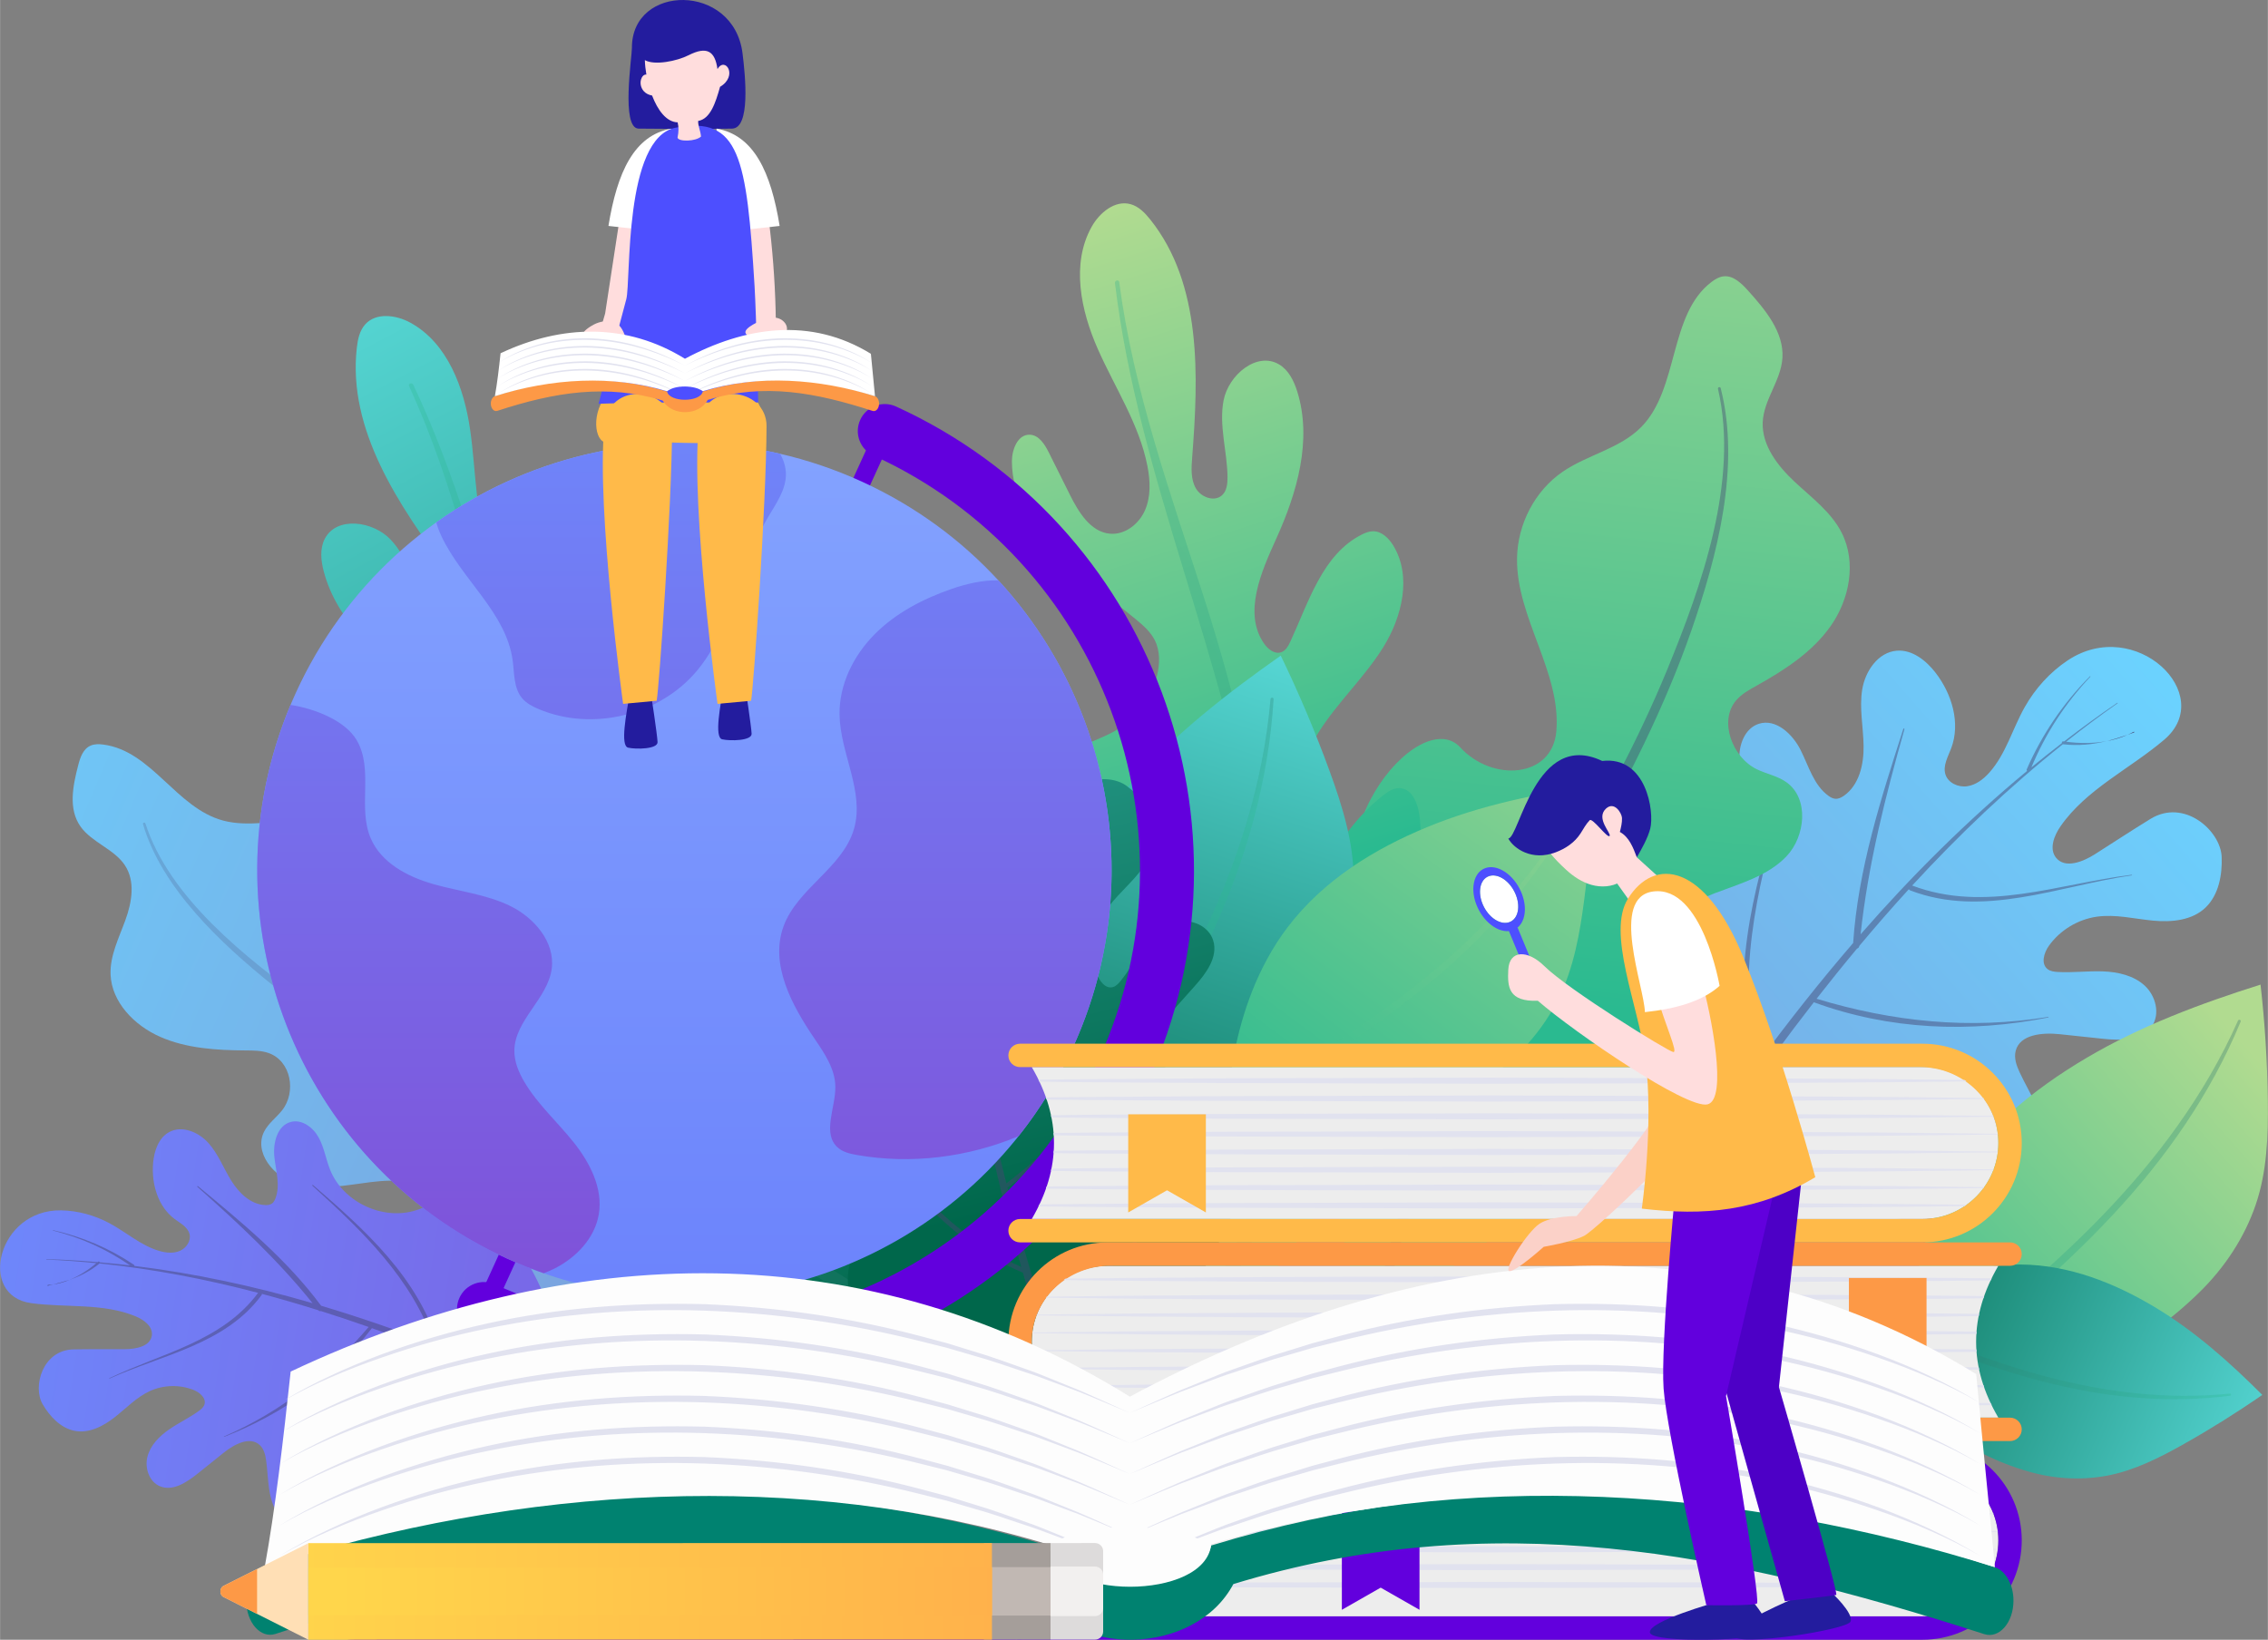 <?xml version="1.0" encoding="UTF-8"?>
<!DOCTYPE svg PUBLIC "-//W3C//DTD SVG 1.1//EN" "http://www.w3.org/Graphics/SVG/1.1/DTD/svg11.dtd">
<!-- Creator: CorelDRAW -->
<svg xmlns="http://www.w3.org/2000/svg" xml:space="preserve" width="5.341in" height="3.862in" version="1.1" style="shape-rendering:geometricPrecision; text-rendering:geometricPrecision; image-rendering:optimizeQuality; fill-rule:evenodd; clip-rule:evenodd"
viewBox="0 0 33015.86 23875.19"
 xmlns:xlink="http://www.w3.org/1999/xlink"
 xmlns:xodm="http://www.corel.com/coreldraw/odm/2003">
 <rect x="0" y="0" width="33015.86" height="23875.19" fill="#808080" stroke="none"/>
 <defs>
  <style type="text/css">
   <![CDATA[
    .fil28 {fill:#008270;fill-rule:nonzero}
    .fil30 {fill:#231C9E;fill-rule:nonzero}
    .fil3 {fill:#444472;fill-rule:nonzero}
    .fil31 {fill:#4D00C6;fill-rule:nonzero}
    .fil32 {fill:#4D4FFF;fill-rule:nonzero}
    .fil21 {fill:#6200DD;fill-rule:nonzero}
    .fil36 {fill:#A59E9A;fill-rule:nonzero}
    .fil37 {fill:#C1B8B3;fill-rule:nonzero}
    .fil38 {fill:#DDDBDB;fill-rule:nonzero}
    .fil26 {fill:#E1E2EF;fill-rule:nonzero}
    .fil24 {fill:#EDEDED;fill-rule:nonzero}
    .fil39 {fill:#F2F0EF;fill-rule:nonzero}
    .fil34 {fill:#FBD1C8;fill-rule:nonzero}
    .fil27 {fill:#FD9946;fill-rule:nonzero}
    .fil29 {fill:#FDFDFD;fill-rule:nonzero}
    .fil25 {fill:#FFBA49;fill-rule:nonzero}
    .fil35 {fill:#FFDDDD;fill-rule:nonzero}
    .fil40 {fill:#FFDFB5;fill-rule:nonzero}
    .fil33 {fill:white;fill-rule:nonzero}
    .fil1 {fill:#444472;fill-rule:nonzero;fill-opacity:0.2}
    .fil7 {fill:#444472;fill-rule:nonzero;fill-opacity:0.412}
    .fil4 {fill:#444472;fill-rule:nonzero;fill-opacity:0.471}
    .fil22 {fill:url(#id0);fill-rule:nonzero}
    .fil23 {fill:url(#id1);fill-rule:nonzero}
    .fil16 {fill:url(#id2);fill-rule:nonzero}
    .fil10 {fill:url(#id3);fill-rule:nonzero}
    .fil18 {fill:url(#id4);fill-rule:nonzero}
    .fil0 {fill:url(#id5);fill-rule:nonzero}
    .fil41 {fill:url(#id6);fill-rule:nonzero}
    .fil20 {fill:url(#id7);fill-rule:nonzero}
    .fil5 {fill:url(#id8);fill-rule:nonzero}
    .fil14 {fill:url(#id9);fill-rule:nonzero}
    .fil42 {fill:url(#id10);fill-rule:nonzero}
    .fil2 {fill:url(#id11);fill-rule:nonzero}
    .fil6 {fill:url(#id12);fill-rule:nonzero}
    .fil12 {fill:url(#id13);fill-rule:nonzero}
    .fil8 {fill:url(#id14);fill-rule:nonzero}
    .fil11 {fill:url(#id15);fill-rule:nonzero;fill-opacity:0.302}
    .fil17 {fill:url(#id16);fill-rule:nonzero;fill-opacity:0.302}
    .fil13 {fill:url(#id17);fill-rule:nonzero;fill-opacity:0.302}
    .fil15 {fill:url(#id18);fill-rule:nonzero;fill-opacity:0.302}
    .fil9 {fill:url(#id19);fill-rule:nonzero;fill-opacity:0.302}
    .fil19 {fill:url(#id20);fill-rule:nonzero;fill-opacity:0.302}
   ]]>
  </style>
  <linearGradient id="id0" gradientUnits="userSpaceOnUse" x1="9962.5" y1="5458.76" x2="9962.5" y2="29336.68">
   <stop offset="0" style="stop-opacity:1; stop-color:#85A5FF"/>
   <stop offset="1" style="stop-opacity:1; stop-color:#5969F9"/>
  </linearGradient>
  <linearGradient id="id1" gradientUnits="userSpaceOnUse" x1="9962.62" y1="5779.49" x2="9962.62" y2="20699.2">
   <stop offset="0" style="stop-opacity:1; stop-color:#6E87FB"/>
   <stop offset="1" style="stop-opacity:1; stop-color:#8249D3"/>
  </linearGradient>
  <linearGradient id="id2" gradientUnits="userSpaceOnUse" x1="32917.86" y1="21232.71" x2="26312.15" y2="18302.92">
   <stop offset="0" style="stop-opacity:1; stop-color:#56D6D4"/>
   <stop offset="0" style="stop-opacity:1; stop-color:#56D6D4"/>
   <stop offset="1" style="stop-opacity:1; stop-color:#00674B"/>
  </linearGradient>
  <linearGradient id="id3" gradientUnits="userSpaceOnUse" x1="15115.15" y1="3339.86" x2="18138.72" y2="12950.25">
   <stop offset="0" style="stop-opacity:1; stop-color:#B1DB90"/>
   <stop offset="1" style="stop-opacity:1; stop-color:#2ABA90"/>
  </linearGradient>
  <linearGradient id="id4" gradientUnits="userSpaceOnUse" xlink:href="#id3" x1="24284.39" y1="8868.05" x2="18353.47" y2="16938.14">
  </linearGradient>
  <linearGradient id="id5" gradientUnits="userSpaceOnUse" x1="-3457.69" y1="11195.11" x2="18494.99" y2="20523.19">
   <stop offset="0" style="stop-opacity:1; stop-color:#6BD3FF"/>
   <stop offset="1" style="stop-opacity:1; stop-color:#8582C8"/>
  </linearGradient>
  <linearGradient id="id6" gradientUnits="userSpaceOnUse" x1="14771.86" y1="23171.23" x2="3825.01" y2="23171.23">
   <stop offset="0" style="stop-opacity:1; stop-color:#FFB14B"/>
   <stop offset="1" style="stop-opacity:1; stop-color:#FFD64B"/>
  </linearGradient>
  <linearGradient id="id7" gradientUnits="userSpaceOnUse" xlink:href="#id2" x1="11385.95" y1="2159.94" x2="15218.61" y2="17490.61">
  </linearGradient>
  <linearGradient id="id8" gradientUnits="userSpaceOnUse" xlink:href="#id1" x1="-169.19" y1="18683.09" x2="15691.01" y2="21094.33">
  </linearGradient>
  <linearGradient id="id9" gradientUnits="userSpaceOnUse" xlink:href="#id3" x1="32730.32" y1="15256.47" x2="26769.93" y2="20522.27">
  </linearGradient>
  <linearGradient id="id10" gradientUnits="userSpaceOnUse" xlink:href="#id6" x1="14494.61" y1="23171.25" x2="4915.27" y2="23171.25">
  </linearGradient>
  <linearGradient id="id11" gradientUnits="userSpaceOnUse" xlink:href="#id5" x1="31907.66" y1="10026.28" x2="16467.52" y2="23593.59">
  </linearGradient>
  <linearGradient id="id12" gradientUnits="userSpaceOnUse" xlink:href="#id3" x1="24531.55" y1="-829.1" x2="22874.98" y2="14632.28">
  </linearGradient>
  <linearGradient id="id13" gradientUnits="userSpaceOnUse" xlink:href="#id2" x1="18572.28" y1="9506.65" x2="15636.49" y2="18633.81">
  </linearGradient>
  <linearGradient id="id14" gradientUnits="userSpaceOnUse" xlink:href="#id2" x1="5312.16" y1="4293.08" x2="13246.48" y2="19365.13">
  </linearGradient>
  <linearGradient id="id15" gradientUnits="userSpaceOnUse" x1="13681.1" y1="14857.17" x2="21248.57" y2="10107.62">
   <stop offset="0" style="stop-opacity:1; stop-color:#2A6464"/>
   <stop offset="1" style="stop-opacity:1; stop-color:#2ABA90"/>
  </linearGradient>
  <linearGradient id="id16" gradientUnits="userSpaceOnUse" xlink:href="#id15" x1="28952.2" y1="18228.62" x2="30891.45" y2="21328.35">
  </linearGradient>
  <linearGradient id="id17" gradientUnits="userSpaceOnUse" xlink:href="#id15" x1="16772.92" y1="13354.02" x2="17400.13" y2="13650.63">
  </linearGradient>
  <linearGradient id="id18" gradientUnits="userSpaceOnUse" xlink:href="#id15" x1="29718.94" y1="16029.83" x2="30891.32" y2="18864.46">
  </linearGradient>
  <linearGradient id="id19" gradientUnits="userSpaceOnUse" xlink:href="#id15" x1="14885.29" y1="12719.24" x2="5951.46" y2="12719.24">
  </linearGradient>
  <linearGradient id="id20" gradientUnits="userSpaceOnUse" xlink:href="#id3" x1="22990.39" y1="10887.84" x2="18562.77" y2="16302.85">
  </linearGradient>
 </defs>
 <g id="Layer_x0020_1">
  <g id="_2285373315008">
   <g>
    <g>
     <g>
      <path class="fil0" d="M12372.27 20110.83c-0.92,-400.1 -269.65,-747.41 -382.99,-1133.48 -985.42,-3356.82 -2499.07,-1143.9 -2300.55,-3078.94 162.2,-1581.4 -2107.3,-2344.17 -2292.69,-1655.39 -147.19,546.8 -865.51,845.9 -1213.19,383.74 -437.79,-581.89 -266.2,-1413.67 -656.7,-2024.11 -227.31,-355.34 -642.42,-600.17 -1083.38,-638.99 -398.98,-35.12 -811.31,87.66 -1196.49,-16.16 -686.13,-184.91 -1037.94,-1015.96 -1745.21,-1106.54 -60.36,-7.74 -124.09,-9.08 -179.7,14.02 -113.29,46.99 -155.03,174.37 -184.13,286.91 -77.03,297.83 -147.38,635.7 33.34,892.06 162.2,230.13 486.1,327.18 643.44,560.21 158.07,234.07 105.57,539.59 10.78,801.19 -94.79,261.62 -228.23,521.83 -216.23,798 17.16,395.06 340.5,735.65 723.97,904.09 383.5,168.43 819.18,194.48 1242.56,197.32 111.19,0.75 225.09,0.54 329.59,36.09 333.56,113.51 411.39,569.89 200.73,835.89 -82.38,103.99 -196.59,186.78 -258.04,302.72 -159.67,301.19 129.28,670.4 473.98,769.11 344.71,98.71 713.82,18.08 1070.87,-26.21 357.04,-44.32 760.18,-38.18 1026.18,189.34 338.74,289.75 302.58,793.18 496.79,1181.79 208.93,417.96 679.43,676.59 1158.87,787.05 479.43,110.46 979.51,97.69 1472.47,121.29 1036.11,49.62 2080.06,270.53 2970.89,768.9l-145.14 -149.91z"/>
     </g>
     <g>
      <path class="fil1" d="M2080.18 11998.27c273.45,933.92 1123.21,1728.83 1888.14,2346.53 806.93,651.59 1708.25,1193.33 2617.78,1709.68 1904.89,1081.4 3900.01,2084.35 5374.53,3685.66 41.59,45.17 109.05,-17.98 70.36,-63.35 -1300.34,-1523.48 -3140.46,-2486.49 -4907.46,-3462.34 -896.64,-495.18 -1791.65,-999.83 -2617.39,-1595.23 -927.89,-669.07 -2043.34,-1548.35 -2390.41,-2629.44 -6.74,-21.03 -41.81,-12.95 -35.56,8.49z"/>
     </g>
    </g>
    <g>
     <path class="fil2" d="M24402.89 17558.85c408.76,203.63 879.41,235.12 1335.84,249.77 987.54,31.71 1989.7,-0.07 2938.88,-274.37 243.73,-70.43 487.15,-158.85 689.39,-312.02 202.24,-153.18 360.4,-380.16 380.58,-633.07 27.91,-349.21 -199.39,-659.19 -346.68,-977.02 -45.02,-97.2 -83.77,-205.72 -57.68,-309.61 61.28,-244.02 393.48,-270.6 643.68,-244.05 207.23,22 414.46,43.98 621.68,65.98 257.58,27.33 567.73,32.34 716.33,-179.82 125.77,-179.58 58.75,-445.07 -102.63,-593.45 -161.38,-148.41 -390.36,-199.76 -609.47,-207.69 -219.1,-7.93 -438.55,21.61 -657.41,8.54 -52.08,-3.12 -107.15,-9.83 -148.21,-42.05 -98.9,-77.51 -52.84,-237.43 20.35,-339.6 162.81,-227.35 421.12,-383.96 698,-423.19 270.92,-38.38 543.9,31.1 816.28,57.26 272.4,26.19 575.22,-2.36 770.33,-194.23 187.83,-184.74 240.64,-471.31 230.23,-734.56 -15.04,-380.6 -544.49,-854.68 -1037.23,-551.57 -272.43,167.56 -539.84,343.1 -809.76,514.63 -174.69,111 -431.05,211.9 -562.47,52.03 -106.28,-129.33 -30.64,-324.46 65.1,-461.77 376.3,-539.77 1006.45,-831.85 1507.64,-1258.14 773.52,-657.99 -419.69,-1811.26 -1404.67,-1155.36 -259.24,172.64 -473.76,410.66 -626.57,682.04 -176.81,313.99 -272.47,678.48 -511.34,948.28 -86.37,97.59 -196.35,183.04 -325.29,202.09 -128.94,19.06 -276.32,-46.85 -316.21,-170.92 -40.84,-127.09 36.38,-257.68 83.45,-382.57 137.6,-365.05 11.68,-788.07 -226.26,-1097.25 -138.23,-179.58 -340.06,-340.86 -565.98,-323 -271.7,21.51 -460.09,297.32 -503.53,566.34 -43.44,269.04 15.53,543.03 20.15,815.48 4.62,272.47 -63.37,574.27 -286.69,730.44 -36.68,25.63 -79.31,47.16 -123.95,44.12 -36.75,-2.53 -70.31,-21.47 -100.22,-42.93 -213.29,-153.13 -287.1,-429.79 -404.62,-664.56 -117.5,-234.83 -360.87,-464.86 -610.73,-384.23 -204.4,65.95 -295.91,313.07 -280.55,527.3 15.36,214.19 106.94,415.31 146.31,626.45 119.49,640.45 -323.44,1335.11 -954.54,1497 -177.44,45.51 -364.95,53.69 -535.17,121.42 -285.52,113.58 -486.08,384.4 -583.55,675.81 -97.47,291.41 -105.13,604.45 -101.73,911.7 8.74,791.36 136.7,1680.6 770.31,2154.8l338.57 505.55z"/>
     <g>
      <path class="fil3" d="M31067.75 10664.71c-32.39,12 -64.27,23.24 -96.15,34.44 30.96,-13.75 61.82,-27.7 91.26,-44.17 6.21,-3.46 11.37,7.33 4.89,9.73z"/>
      <path class="fil3" d="M30667.87 10791.02c100.73,-24.56 201.34,-55.9 303.72,-91.87 -95.98,42.61 -198.25,72.77 -303.72,91.87z"/>
      <path class="fil4" d="M25906.34 11757.02c-327.57,1215.72 -635.38,2475.29 -317.35,3721.72 441.59,-599.66 903.19,-1184.93 1388.7,-1748.5 72.35,-1073.57 403.07,-2098.58 730.35,-3117.59 3.36,-10.46 19.18,-5.4 16.21,5.11 -278.29,984.18 -528.91,1968.31 -638.09,2986.1 746.19,-854.66 1550.57,-1655.29 2423.65,-2379.14 -5.87,-5.67 -9.61,-13.02 -5.23,-22.97 222.73,-509.03 529.2,-960.89 920.49,-1354.92 3.89,-3.89 9.42,2.36 5.72,6.3 -367.49,389.68 -652.05,827.72 -858.65,1320.34 146.22,-120.13 294.89,-237.55 444.8,-353.49 -3.04,-13 3.02,-28.04 19.42,-25.5 3.85,0.58 7.89,0.88 11.75,1.44 252.3,-194.21 509.49,-382.79 774.13,-562.64 3.92,-2.68 8.69,4.19 4.77,6.94 -256.1,179.7 -505.11,366.8 -748.79,559.4 189.92,25.41 394.26,26.77 589.66,-8.59 -202.94,49.4 -407.45,71.4 -633.61,45.9 -1.12,-0.15 -1.44,-1.14 -2.46,-1.41 -788.97,628.03 -1515.38,1320.61 -2194.66,2058.31 1058.36,401.75 2128.2,-25.85 3195.32,-156.95 5.35,-0.63 7.23,7.52 1.75,8.32 -1067.22,155.61 -2159.94,627.33 -3225.89,219.61 -9.76,-3.72 -15.82,-10.22 -19.79,-17.6 -246.65,269.51 -486.44,545.53 -721.39,825.99 -2.73,21.49 -16.65,34.44 -33.17,38.96 -200.19,239.89 -396.23,483.52 -588.9,730.05 1104.57,334.31 2228.25,452.2 3372.3,264.1 5.38,-0.9 7.16,7.23 1.75,8.3 -1142.05,227.91 -2315.25,181.75 -3413.5,-221.27 -395.25,507.91 -775.76,1028.52 -1145.07,1557.16 1082.26,449.01 2249.93,781.06 3385.27,310.12 4.99,-2.07 8.86,5.38 3.82,7.57 -1138.64,497.91 -2329.08,181.63 -3433.28,-254.05 -114.29,164.18 -227.77,328.91 -339.98,494.47 -46.02,67.88 -153.69,-0.37 -107.62,-68.34 249.09,-367.49 504.87,-731.25 767.61,-1090.04 -365.2,-1286.9 -18.25,-2551.2 353.78,-3798.36 3.12,-10.54 19.03,-5.38 16.18,5.14z"/>
     </g>
    </g>
    <g>
     <path class="fil5" d="M7977.96 20443.42c-182.87,305.96 -478.85,524.87 -772.62,726.74 -635.58,436.72 -1307.52,837.94 -2046.77,1057.43 -189.8,56.36 -387,100.78 -584.42,85.32 -197.4,-15.5 -396.93,-98.05 -516.69,-255.73 -165.44,-217.72 -146.6,-517.13 -183.69,-788.05 -11.34,-82.82 -31.59,-170.45 -92.48,-227.72 -143.05,-134.56 -372.55,-12.12 -525.77,110.71 -126.92,101.73 -253.81,203.46 -380.72,305.16 -157.75,126.45 -359.45,260.38 -546.46,183.55 -158.29,-65.03 -226.04,-267.73 -182.5,-433.19 43.54,-165.49 172.38,-295.67 313.02,-393.16 140.64,-97.49 297.3,-170.5 435.6,-271.26 32.9,-24 66.27,-51.59 79.68,-90.05 32.34,-92.6 -65.27,-178.29 -156.39,-214.6 -202.75,-80.82 -438.45,-74.93 -636.92,15.89 -194.18,88.88 -344.29,249.5 -512.26,381.41 -167.97,131.91 -379,240.71 -588,196.79 -201.24,-42.3 -356.66,-208.35 -460.67,-385.74 -150.4,-256.41 -2.17,-790.94 449.31,-799.27 249.57,-4.62 499.22,-1.92 748.84,-2.87 161.55,-0.61 372.5,-42.3 391.53,-202.7 15.38,-129.74 -116.52,-226.11 -237.26,-276.03 -474.59,-196.18 -1011.7,-122.73 -1520.59,-191.8 -785.42,-106.6 -487.05,-1366.97 436.46,-1350.81 243.05,4.26 484.25,70.33 698.98,184.3 248.41,131.88 464.78,331.08 735.38,407.79 97.88,27.74 206.13,37.6 298.88,-4.19 92.75,-41.79 161.86,-147.16 135.8,-245.51 -26.7,-100.71 -132.44,-153.98 -215.99,-216.26 -244.15,-181.94 -339.57,-512.95 -313.41,-816.3 15.19,-176.25 79.87,-367.22 235.87,-450.62 187.59,-100.29 427.55,1.61 569.41,160.09 141.86,158.51 218.47,363.37 330.2,544.36 111.73,180.99 283.5,350.69 496.03,359.26 34.87,1.39 71.99,-2.41 100.02,-23.22 23.07,-17.11 37.16,-43.71 47.77,-70.41 75.69,-190.46 7.64,-403.36 -14.02,-607.13 -21.66,-203.8 41.37,-457.46 239.52,-509.71 162.11,-42.74 326.31,81.09 406.45,228.35 80.12,147.24 104.62,317.96 167.68,473.28 191.21,471.21 774.86,741.13 1257.72,581.72 135.77,-44.83 262.45,-118.42 402.8,-145.63 235.46,-45.58 481.33,47.89 668.09,198.34 186.78,150.45 323.65,352.93 450.84,556.27 327.55,523.68 617.96,1161.91 401.31,1740.37l-9.56 474.81z"/>
     <g>
      <path class="fil3" d="M694.79 18720.06c26.31,-5.72 52.01,-11.78 77.68,-17.84 -26.14,3.99 -52.3,7.84 -78.56,9.42 -5.57,0.32 -4.4,9.59 0.88,8.42z"/>
      <path class="fil3" d="M1010.75 18634.66c-76.54,26.31 -155.88,48.07 -238.28,67.56 81.02,-12.41 160.91,-35.7 238.28,-67.56z"/>
      <path class="fil4" d="M4546.5 17264.09c727.26,660.91 1460.04,1358.99 1776,2311.99 -542.73,-208.08 -1092.57,-398.27 -1648.96,-564.1 -499.68,-675 -1148.7,-1209.29 -1792.94,-1741.1 -6.62,-5.45 -14.87,4.55 -8.49,10.2 597.37,529.54 1176.54,1070.67 1676.92,1693.52 -850.28,-247.36 -1716.06,-434.7 -2594.64,-542.64 1.48,-6.21 0.85,-12.61 -6.23,-17.33 -360.77,-240.69 -752.44,-408.54 -1175.54,-502.68 -4.19,-0.92 -5.18,5.52 -1.07,6.55 405.57,101.29 777.07,269.31 1120.32,506.01 -146.7,-17.38 -293.84,-31.91 -441.2,-44.95 -3.46,-9.83 -13.77,-17.16 -23.48,-8.59 -2.29,2 -4.82,3.89 -7.13,5.91 -247.58,-21.39 -496.01,-36.99 -745.65,-43.71 -3.7,-0.1 -3.94,6.4 -0.19,6.57 243.95,10.22 486.37,28.3 727.62,52.23 -114.09,96.67 -247.8,183.65 -391.07,242.69 154.15,-53.01 297.81,-124.68 435.65,-236.7 0.71,-0.54 0.49,-1.34 1.05,-1.92 782.96,80.41 1551.98,229.59 2309.05,428.25 -526.28,709.73 -1409.39,879.31 -2165.83,1242.61 -3.8,1.83 -1.58,7.98 2.36,6.21 766.83,-347.24 1683.54,-497.44 2212.28,-1214.31 4.87,-6.57 6.08,-13.39 5.6,-19.91 275.59,73.23 549.43,153.64 821.9,238.96 10.85,12.97 25.46,15.62 38.23,11.63 232.56,73.33 464,150.86 694.45,231.73 -585.06,684.86 -1273.79,1235.58 -2104.81,1593.79 -3.89,1.68 -1.65,7.79 2.36,6.21 846.46,-331.22 1597.98,-855.66 2149.91,-1583.03 473.64,167.29 942.9,349.16 1408.27,540.98 -522.07,750.89 -1149.55,1460.84 -2093.94,1629.54 -4.16,0.73 -3.55,7.28 0.68,6.6 957.92,-152.37 1606.98,-861.57 2149.11,-1612.92 144.22,59.77 288.17,120.22 431.66,181.75 58.8,25.24 100.83,-64.98 41.93,-90.24 -318.47,-136.58 -639.74,-267.87 -963.49,-392.99 -302.02,-999.49 -1062.47,-1684.15 -1832.19,-2346.99 -6.52,-5.6 -14.8,4.45 -8.49,10.17z"/>
     </g>
    </g>
    <g>
     <g>
      <path class="fil6" d="M19950.11 19820.47c-237.38,-430.05 -184.94,-945.43 -305.52,-1420.05 -1048.35,-4126.49 1730.1,-2553.41 386.1,-4525.62 -1098.34,-1611.78 637.23,-3634.26 1226.33,-2993.11 467.66,508.95 1338.94,449.13 1399.17,-231.39 75.83,-856.87 -585.1,-1658.92 -571.87,-2521.39 7.71,-502.02 262.45,-985.03 664.81,-1260.55 364.05,-249.28 835.04,-336.16 1144.85,-651.91 551.93,-562.4 396.42,-1641.2 1024.92,-2113.55 53.66,-40.33 114.36,-75.54 181.77,-80.26 137.31,-9.64 253.42,104.99 348.55,210.42 251.69,278.9 520.81,604.31 499.12,975.39 -19.47,333.1 -274.2,609.05 -287.25,942.71 -13.12,335.07 219.52,635.29 466.8,865.85 247.26,230.59 530.98,439.21 683.89,742.08 218.74,433.19 109.59,970.36 -160.14,1354.56 -269.7,384.2 -674.59,643.24 -1081.4,870.84 -106.86,59.75 -216.86,119.91 -296.57,213.53 -254.22,298.76 -57.51,829.98 304.16,1003.82 141.42,67.97 300.95,96.3 429.28,188.17 333.46,238.67 274.54,788.32 0.71,1077.1 -273.79,288.78 -678,397.98 -1048.89,539.77 -370.89,141.79 -756.24,362.18 -877.39,747.5 -154.27,490.73 180.46,1012.04 224.48,1532.24 47.34,559.55 -252.64,1086.71 -649.45,1459.55 -396.81,372.86 -886.95,624.36 -1348.55,911.14 -970.21,602.77 -1795.18,1155.66 -2357.92,2163.15z"/>
     </g>
     <g>
      <path class="fil7" d="M25049.37 5652.53c292.41,1147.72 -54.12,2451.78 -424.34,3520.6 -390.53,1127.5 -937.57,2187.07 -1507.66,3223.79 -1193.99,2171.25 -2521.78,4306.07 -2990.84,6807.24 -13.24,70.55 -115.94,38.53 -105.6,-30.69 347.36,-2325.23 1549.35,-4335.01 2673.15,-6319.77 570.23,-1007.15 1133.29,-2023.6 1575.44,-3100.72 496.86,-1210.41 1049.47,-2745.99 740.52,-4090.69 -6.04,-26.16 32.61,-36.04 39.33,-9.76z"/>
     </g>
    </g>
    <g>
     <g>
      <path class="fil8" d="M13942.36 19625.92c-1149.5,-309.2 -2307.44,-621.59 -3375.56,-1147.06 -1711.73,-842.17 -3148.69,-2232.24 -4047.08,-3915.15 -97.57,-182.7 -169.68,-450.45 4.58,-562.47 76.76,-49.35 175.37,-44.68 265.98,-33.95 228.64,27.06 454,81.6 669.7,162.08 148.77,55.49 329.47,119.25 453.22,19.79 84.3,-67.75 104.89,-187.78 101,-295.86 -18.79,-520.37 -455.39,-936.6 -924.58,-1162.54 -469.14,-225.99 -992.57,-322.39 -1460.33,-551.23 -467.78,-228.84 -900.05,-651.84 -909.22,-1172.47 -2.24,-127.31 31.32,-270.24 139.86,-336.77 48.89,-29.98 107.15,-40.45 164.22,-45.85 634.82,-60.04 1172.86,418.32 1707.13,766.41 58.92,38.35 126.94,77.03 195.59,61.86 97.13,-21.49 139.86,-136.92 144.97,-236.29 27.89,-539.64 -513.68,-906.45 -964.3,-1204.74 -614.33,-406.67 -1206.79,-937.33 -1395.08,-1649.59 -41.4,-156.63 -60.18,-330.49 13.39,-474.83 170.92,-335.26 704.74,-262.86 961.98,11.83 257.29,274.66 351.11,661.67 549.11,981.7 48.31,78.1 111.19,157.95 201.12,176.68 148.75,31.08 279.05,-133.78 273.74,-285.62 -5.35,-151.86 -99.71,-284.16 -190.22,-406.2 -716.86,-967 -1463.71,-2065.58 -1328.23,-3261.66 13.85,-122.34 40.28,-250.45 122.83,-341.76 158.6,-175.44 449.01,-137.55 656.46,-23.92 541.69,296.69 782.28,947.89 870.5,1559.16 88.25,611.29 71.5,1247.48 293.57,1823.8 78.32,203.26 191.7,402.41 371.45,525.46 179.75,123.05 437.4,151.06 611.68,20.35 228.4,-171.28 222.75,-509.44 194.86,-793.57 -22.27,-226.92 -44.54,-453.81 -66.8,-680.7 -13.12,-133.78 -13.87,-295.5 98.1,-369.85 145.73,-96.74 334.36,45.19 426.89,193.57 268.48,430.61 278.22,978.85 169.82,1474.64 -108.4,495.74 -323.34,960.86 -481.55,1443.02 -41.86,127.6 -80.24,260.55 -67.12,394.21 17.16,175.01 121.61,331.05 248.5,452.76 246.34,236.26 590.12,367.63 931.2,355.95 254.34,-8.71 505.91,-92.94 758.84,-64.83 423.29,47.02 776.05,449.91 766.75,875.71 -8.23,376.12 -259.14,704.55 -542.37,952.2 -283.21,247.68 -610.95,446.56 -860.52,728.06 -111.73,126.04 -209.64,276.93 -217.21,445.19 -10.68,237.02 160.74,446.34 356.58,580.26 294.57,201.44 666.32,286.91 1019.27,234.34 323.39,-48.16 619.93,-204.84 936.04,-288.27 316.13,-83.45 691.75,-77.29 923.87,152.93 338.82,335.97 176.64,915.01 -75.98,1319.83 -252.59,404.79 -589.12,820 -536.43,1294.23 36.16,325.5 253,599.68 474.71,840.74 476.15,517.76 1016.62,976.29 1605.03,1361.74l-240.01 96.71z"/>
     </g>
     <g>
      <path class="fil9" d="M6015.1 5601.4c1221.41,2588.48 1537.04,5498.38 2681.98,8127.63 568.34,1305.18 1229.86,2620.44 2177.41,3695.68 1063.49,1206.84 2449.88,1758.7 3943.53,2247.96 110.39,36.16 75.47,215.55 -36.43,179.12 -1286.86,-419.15 -2568.09,-870.99 -3576.77,-1809.75 -991.26,-922.56 -1663.3,-2124.77 -2238.06,-3336.01 -687.71,-1449.16 -1211.48,-2961.25 -1609.29,-4514.01 -396.66,-1548.23 -732.76,-3110.21 -1402.92,-4569.98 -17.28,-37.62 43.22,-57.34 60.55,-20.64z"/>
     </g>
    </g>
    <g>
     <g>
      <path class="fil10" d="M17075.62 20182.48c809.29,-872.96 1624.04,-1753.05 2249.45,-2765.9 1002.21,-1623.24 1480.43,-3564.48 1346.85,-5467.5 -14.48,-206.62 -95.74,-471.74 -302.87,-474.01 -91.26,-0.97 -172.28,55.39 -243.34,112.65 -179.29,144.46 -341.18,310.42 -481.09,493.26 -96.52,126.09 -215.67,276.12 -373.37,257.68 -107.42,-12.56 -188.66,-103.29 -242.81,-196.91 -260.7,-450.77 -112.12,-1035.38 165.15,-1476.15 277.27,-440.79 669.41,-800.68 943.95,-1243.15 274.57,-442.49 415.87,-1030.56 146.87,-1476.46 -65.78,-109 -170.16,-212.22 -297.47,-210.88 -57.36,0.58 -112.27,22.68 -163.47,48.45 -569.65,286.59 -771.09,977.75 -1038.6,1556.6 -29.5,63.84 -66.56,132.73 -132.78,156.39 -93.7,33.41 -191.24,-41.64 -248.38,-123.07 -310.49,-442.27 -46.78,-1040.86 176.37,-1533.05 304.16,-671.01 523.92,-1435.43 304.79,-2138.81 -48.19,-154.66 -124.68,-311.92 -263.71,-395.08 -323,-193.14 -736.67,151.98 -808.56,521.37 -71.89,369.41 54.34,747.09 56.75,1123.41 0.58,91.82 -10.27,192.89 -76.44,256.56 -109.47,105.38 -307.49,35.02 -383.69,-96.42 -76.2,-131.47 -66.59,-293.67 -54.81,-445.17 93.19,-1200.12 141.81,-2527.64 -608.74,-3468.74 -76.76,-96.25 -167.19,-190.7 -285.69,-224.17 -227.6,-64.3 -453.42,122.17 -568.7,328.67 -301.14,539.25 -158.8,1218.71 91.41,1783.37 250.21,564.69 602.53,1094.64 720.76,1700.85 41.74,213.8 51.52,442.73 -35.29,642.49 -86.83,199.78 -290.19,360.5 -507.25,342.39 -284.55,-23.66 -459.5,-313.09 -586.91,-568.6 -101.75,-204.02 -203.5,-408.03 -305.26,-612.07 -59.99,-120.3 -145.31,-257.65 -279.7,-261.11 -174.84,-4.48 -259.16,216.01 -258.68,390.9 1.48,507.45 284.64,977 640.01,1339.28 355.32,362.33 784.64,642 1174.95,966.34 103.26,85.81 206.42,178.02 266.37,298.2 78.49,157.39 72.96,345.05 30.18,515.62 -83.09,331.05 -304.4,625.07 -599.51,796.47 -220.08,127.79 -477.93,190.19 -677.22,348.45 -333.54,264.81 -418.15,793.6 -183.96,1149.33 206.91,314.21 594.01,458.99 965.56,518.23 371.5,59.24 754.83,53.47 1115.86,159.26 161.62,47.34 324.77,123.12 420.61,261.62 135.04,195.08 101.09,463.49 6.42,681.04 -142.44,327.21 -411.9,597.18 -738.82,740.28 -299.49,131.13 -633.92,156.05 -946.04,253.42 -312.12,97.37 -626.99,302.24 -701.24,620.61 -108.4,464.66 336.8,868.94 765.93,1077.53 429.11,208.61 934.87,381.43 1142.32,811.12 142.37,294.94 104.45,642.42 44.78,964.44 -128.08,691.65 -342.13,1367.34 -635.63,2006.59l254.68 -45.63z"/>
     </g>
     <g>
      <path class="fil11" d="M16230.65 4121.67c341.35,2841.73 1620.78,5474.26 2048.62,8309.88 212.36,1407.64 351.18,2873.32 120.13,4287.75 -259.28,1587.51 -1140.25,2791.91 -2145.29,4000.28 -74.28,89.32 50.67,222.71 126.06,132.34 867.17,-1039.06 1712.24,-2102.82 2067.58,-3434.16 349.23,-1308.32 279.41,-2683.83 122.41,-4015.32 -187.81,-1593.01 -547.92,-3152.19 -1036.38,-4678.89 -486.98,-1522.24 -1032.58,-3023.92 -1240.86,-4616.61 -5.38,-41.06 -67.12,-25.58 -62.28,14.72z"/>
     </g>
    </g>
    <g>
     <path class="fil12" d="M19326.36 14326.4c241.71,-470.99 381.55,-999.12 379.51,-1531.73 -2.09,-538.89 -167.39,-1067.97 -354.51,-1579.53 -207.28,-566.71 -443.34,-1124.02 -706.98,-1669.09 -793.5,557.24 -1561.23,1159.26 -2200.82,1880.92 -639.59,721.66 -1180.36,1563.76 -1369.77,2508.66 -325.5,1623.72 504.45,3119.24 504.45,3119.24 0,0 2442.92,-185.06 3748.13,-2728.47z"/>
     <path class="fil13" d="M16757.18 15262.31c319.86,-534.31 618.62,-1082.38 879.09,-1650.18 494.08,-1076.9 830.59,-2220.73 904.11,-3431.05 1.7,-28.3 -42.47,-30.91 -44.85,-3.21 -107.37,1248.99 -498.54,2435.36 -1032.51,3538.74 -252.1,520.93 -535.7,1025.04 -836.97,1517.45 -316.69,517.64 -685.32,1005.84 -985.88,1532.85 -33.58,58.92 53.52,108.88 93.77,58.8 387.2,-481.75 705.77,-1033.05 1023.24,-1563.39z"/>
    </g>
    <g>
     <path class="fil14" d="M32025.23 18809.66c360.18,-353.86 648.06,-787.51 811.87,-1265.12 165.73,-483.21 184.06,-1003.58 177.66,-1514.38 -7.08,-565.9 -42.52,-1131.46 -106.18,-1693.81 -874.93,275.83 -1741,599.03 -2531,1065.41 -790,466.39 -1530,1068.46 -1991.31,1861.42 -792.72,1362.66 -523.82,2935.6 -523.82,2935.6 0,0 2217.78,521.59 4162.78,-1389.12z"/>
     <path class="fil15" d="M29462.35 18925.05c449.01,-388.56 883.57,-795.35 1290.51,-1230.61 771.74,-825.48 1424.97,-1755.24 1866.31,-2818.56 10.32,-24.87 -27.94,-39.62 -38.65,-15.5 -483.33,1088.44 -1198.1,2040.93 -2013.38,2878.89 -384.91,395.64 -792.45,767.34 -1211.95,1123.58 -441.03,374.52 -918.81,708.03 -1348.45,1095.5 -48.02,43.32 13.48,112.53 64.64,79.02 492.19,-322.54 945.31,-726.62 1390.97,-1112.31z"/>
    </g>
    <g>
     <path class="fil16" d="M29532.64 21426.5c364.08,105.18 760.06,131.76 1145.99,58.89 390.46,-73.72 758.53,-259.84 1111.87,-458.8 391.43,-220.42 773.35,-459.6 1143.8,-716.35 -478.31,-477.97 -986.66,-932 -1569.75,-1280.75 -583.06,-348.72 -1244.22,-612.46 -1946.94,-617.67 -1207.61,-8.93 -2214.06,769.77 -2214.06,769.77 0,0 362.96,1676.88 2329.08,2244.9z"/>
     <path class="fil17" d="M28613.49 19762.42c417.33,151.13 842.61,285.71 1278.65,391.02 826.99,199.71 1687.73,280.68 2572.06,169.55 20.66,-2.6 18.4,-33.73 -1.87,-31.66 -915.55,92.72 -1812.24,-20.61 -2662.15,-244.56 -401.26,-105.74 -793.28,-235.68 -1178.48,-379.48 -404.94,-151.18 -793.35,-342.49 -1203.6,-481.16 -45.85,-15.48 -73.89,51.89 -33.83,73.2 385.52,205.09 815.01,353.08 1229.23,503.09z"/>
    </g>
    <g>
     <path class="fil18" d="M21796.03 15606.78c371.45,-281.02 688.97,-651.28 901.19,-1084.81 214.75,-438.65 302.36,-937.91 366.49,-1432.15 71.04,-547.5 116.6,-1099.46 136.41,-1653.07 -822.46,119.13 -1643.46,285.49 -2415.79,602.89 -772.35,317.4 -1518.44,774.2 -2040.64,1462.18 -897.37,1182.21 -871.33,2745.97 -871.33,2745.97 0,0 1917.83,876.54 3923.67,-641.01z"/>
     <path class="fil19" d="M19481.55 15287.16c455.85,-299.61 901.26,-619.27 1325.77,-971.04 805.08,-667.14 1518.15,-1454.9 2059.43,-2407.2 12.66,-22.29 -19.64,-42.95 -32.54,-21.47 -582.38,969.5 -1353.73,1768.84 -2199.58,2440.71 -399.34,317.23 -815.7,607.54 -1240.69,880.92 -446.8,287.39 -920.93,529.03 -1359.28,830.81 -48.99,33.76 -3.31,110.93 47.16,87.17 485.57,-228.6 947.26,-542.52 1399.73,-839.91z"/>
    </g>
    <g>
     <path class="fil20" d="M15745.57 20597.52c377.93,-195.55 662.88,-540.96 927.5,-885.4 572.52,-745.17 1106.25,-1539.3 1431.15,-2436.16 83.43,-230.27 153.37,-471.01 152.52,-718.25 -0.85,-247.21 -80.8,-504.09 -256.61,-669.58 -242.78,-228.57 -598.42,-236.43 -915.4,-310.85 -96.93,-22.78 -198.73,-57.09 -261.06,-138.84 -146.43,-192.04 18.64,-464.78 177.42,-642.61 131.47,-147.29 262.93,-294.57 394.43,-441.83 163.45,-183.06 339.6,-420.05 265.3,-660.74 -62.86,-203.72 -296.49,-309.2 -495.98,-272.3 -199.51,36.87 -364.78,183.6 -492.48,348.41 -127.67,164.78 -227.84,352.08 -359.21,513.63 -31.27,38.45 -66.85,77.07 -113.51,89.75 -112.31,30.57 -204.96,-99.85 -239.86,-217.01 -77.61,-260.7 -49.82,-553.34 75.1,-790.77 122.24,-232.34 325.43,-402.34 496.23,-597.56 170.8,-195.21 318.08,-446.41 284.62,-711.02 -32.2,-254.81 -214.75,-465.51 -415.23,-613.46 -289.88,-213.92 -934.9,-85.3 -984.69,475.54 -27.52,310.05 -46.41,620.95 -69.6,931.44 -15.02,200.9 -82.94,459.02 -274.28,465.95 -154.73,5.57 -257,-168.61 -305.33,-324.02 -189.97,-611 -55.63,-1271.62 -92.29,-1911.97 -56.56,-988.34 -1573.01,-748.74 -1635.55,401.95 -16.45,302.85 40.3,609.85 156.07,888.92 133.93,322.85 350.3,612.87 417.06,957.58 24.14,124.65 26.21,260.38 -31.39,371.4 -57.58,111.05 -188.29,186.03 -302.24,143.34 -116.69,-43.73 -170.36,-180.87 -236.55,-291.34 -193.5,-322.78 -576.42,-476.05 -937.35,-475.2 -209.71,0.49 -441.2,61.04 -553.61,246.41 -135.14,222.92 -35.9,532.12 138.91,725.16 174.84,193.06 410.27,309.81 614.36,467.73 204.11,157.9 389.53,389.34 380.85,654.66 -1.44,43.56 -9.2,89.34 -36.29,122.02 -22.27,26.94 -54.95,41.69 -87.44,52.11 -231.86,74.28 -477.54,-32.64 -716.55,-80.85 -238.99,-48.26 -544.44,3.67 -623.75,244.78 -64.88,197.23 67.02,414.46 234,529.54 166.97,115.06 366.66,163.4 544.73,258.04 540.13,287.15 807.64,1041.49 576.46,1625.65 -65,164.25 -163.2,314.16 -207.76,485.98 -74.74,288.17 14.04,603.84 175.4,851.96 161.33,248.09 388.61,439.55 617.74,619.01 590.17,462.25 1319.03,890.24 2022.04,681.11l562.15 37.7z"/>
     <g>
      <path class="fil3" d="M14352.29 11355.73c-9.1,32.15 -18.52,63.47 -27.99,94.79 7.06,-32.1 13.9,-64.25 18.08,-96.79 0.88,-6.86 11.73,-4.45 9.91,2z"/>
      <path class="fil3" d="M14223.38 11739.93c37.87,-92.48 70.6,-188.9 100.92,-289.41 -21.83,99.49 -56.41,196.47 -100.92,289.41z"/>
      <path class="fil4" d="M12290.38 15995.99c717.03,973.88 1477.48,1958.53 2576.22,2451.17 -197.98,-697 -374.23,-1400.97 -521.07,-2110.56 -753.83,-692.21 -1328.08,-1555.53 -1899.8,-2412.65 -5.87,-8.81 6.69,-18.03 12.8,-9.52 573.2,798.59 1161.74,1575.71 1853.83,2263.34 -217.25,-1083.76 -362.16,-2180.53 -412.07,-3284.93 -7.45,1.19 -14.97,-0.29 -19.91,-9.59 -252.66,-474.01 -416.48,-978.85 -490.34,-1515.09 -0.73,-5.33 6.98,-5.89 7.84,-0.68 83.89,515.18 249.65,994.96 499.12,1446.75 -7.54,-184.33 -11.73,-368.92 -14.14,-553.61 -11.29,-5.33 -19.03,-18.93 -8.06,-30.13 2.58,-2.63 5.04,-5.6 7.62,-8.23 -3.38,-310.27 0.15,-621.03 14.29,-932.34 0.19,-4.6 7.91,-4.23 7.76,0.44 -9.47,304.6 -9.54,608.13 -2.58,910.78 124.36,-131.86 239.01,-289.12 321.49,-461.23 -76.3,186.25 -173.74,357.51 -318.35,517.35 -0.73,0.78 -1.65,0.44 -2.39,1.07 25.82,982.57 134.17,1954.97 302.09,2917.69 885.61,-580.68 1164.2,-1661.74 1660.59,-2564.97 2.48,-4.53 9.56,-1.12 7.13,3.6 -478.31,917.81 -736.99,2042.71 -1631.24,2625.72 -8.18,5.33 -16.35,6.18 -24.02,4.89 62.2,350.52 133.02,699.61 209.81,1047.58 14.38,14.85 16.23,33.29 10.39,48.77 66.1,297.01 137.31,593.06 212.53,888.24 861.42,-656.41 1573.4,-1455.8 2070.35,-2452.34 2.34,-4.7 9.32,-1.24 7.13,3.58 -466.41,1018.57 -1152.88,1898.83 -2061.64,2509.56 155.9,606.79 329.42,1209.68 515.06,1808.71 933.85,-571.14 1828.66,-1277.7 2111.6,-2435.09 1.27,-5.09 8.93,-3.67 7.74,1.53 -264.83,1175.95 -1160.64,1909.41 -2096.86,2505.47 57.9,185.69 116.65,371.11 176.68,556.05 24.63,75.81 -85.71,118.69 -110.37,42.76 -133.29,-410.49 -260.14,-823.95 -379.43,-1239.84 -1154.9,-480.16 -1897.07,-1497.85 -2612.62,-2524.77 -6.06,-8.69 6.6,-17.94 12.8,-9.49z"/>
     </g>
    </g>
   </g>
   <g>
    <g>
     <g>
      <polygon class="fil21" points="7165.86,19115.09 6924.22,19004.8 12759.18,6221.21 13000.82,6331.5 "/>
     </g>
     <g>
      <path class="fil21" d="M6881.85 19417.52c-197.47,-90.14 -284.5,-323.31 -194.38,-520.76 90.14,-197.47 323.31,-284.5 520.78,-194.38 3327.3,1518.71 7269.78,47.31 8788.52,-3279.99 1518.66,-3327.32 47.31,-7269.78 -3279.99,-8788.49 -197.44,-90.12 -284.5,-323.29 -194.35,-520.78 90.14,-197.47 323.31,-284.45 520.76,-194.33 3721.6,1698.68 5367.35,6108.41 3668.67,9830.01 -1698.66,3721.63 -6108.41,5367.4 -9830.01,3668.72z"/>
     </g>
     <path class="fil22" d="M15618.94 15249.95c-1425.92,3123.94 -5114.3,4500.5 -8238.26,3074.61 -3123.96,-1425.92 -4500.5,-5114.3 -3074.61,-8238.21 1425.89,-3123.96 5114.27,-4500.52 8238.24,-3074.63 3123.96,1425.92 4500.48,5114.27 3074.63,8238.24z"/>
     <path class="fil23" d="M15618.94 15249.95c-215.7,472.52 -483.43,904.77 -792.87,1293.69 -737.7,307.59 -1561.86,411.71 -2349.81,273.74 -100.44,-17.6 -205.26,-41.25 -281.41,-109.05 -229.4,-204.19 -32.78,-574.2 -34.49,-881.31 -1.44,-260.28 -158.14,-490.51 -304.57,-705.69 -329.47,-484.2 -649.67,-1076.51 -452.15,-1627.86 199.27,-556.24 862.71,-855.49 1027.52,-1422.87 157.75,-543.07 -201.31,-1100.36 -210.15,-1665.8 -6.81,-436.58 202.68,-858.89 510.07,-1168.94 307.42,-310.03 705.67,-516.91 1118.2,-659.89 217.13,-75.22 455.61,-131.35 683.52,-125.77 1646.33,1785.42 2157.72,4451.92 1086.13,6799.76zm-7547.46 3220.31l0 0c315.75,-158.72 587.39,-443.05 645.17,-791.7 62.08,-374.69 -128.18,-746.65 -364.66,-1043.83 -236.48,-297.18 -525.87,-554.59 -719.35,-881.4 -82.65,-139.64 -147.7,-295.81 -145.63,-458.07 5.65,-442.3 486.59,-752.54 544,-1191.14 50.6,-386.42 -253.47,-741.32 -603.55,-912.56 -350.06,-171.21 -747.36,-212.41 -1122.12,-319.3 -374.74,-106.86 -758.48,-310.05 -910.61,-668.82 -191.21,-451.01 47.43,-997.71 -203.72,-1427.5 -160.65,-274.93 -589.56,-454.88 -962.35,-512.12 -1295.59,3084.88 87,6661.73 3152.02,8060.73 176.13,80.38 354.12,151.4 533.34,214.16 53.35,-20.54 106.11,-42.64 157.46,-68.46zm-1721.36 -10864.03l0 0c18.67,68.7 44.85,136.04 74.96,200.12 298.27,635.17 942.95,1114.14 1037.18,1809.49 25.63,189 13.41,399.71 134.66,546.94 62.93,76.44 153.98,123.87 245.19,162.37 779.73,329.11 1761.54,90.7 2303.47,-559.36 526.99,-632.1 615.79,-1521.07 1032,-2231 118.47,-202.09 268.58,-406.59 262.69,-640.81 -2.56,-101.27 -35.02,-197.03 -83.21,-286.42 -1759.13,-406.72 -3581.62,-16.5 -5006.95,998.66z"/>
     <polygon class="fil21" points="10572.25,22842.34 9352.74,22842.34 9352.74,19936.53 10572.25,19936.53 "/>
     <path class="fil21" d="M14776.33 23875.17l-9627.67 0c-314.77,0 -569.94,-255.17 -569.94,-569.94 0,-314.77 255.17,-569.94 569.94,-569.94l9627.67 0c314.77,0 569.94,255.17 569.94,569.94 0,314.77 -255.17,569.94 -569.94,569.94z"/>
    </g>
    <g>
     <g>
      <g>
       <path class="fil24" d="M27985.72 17748.87c609.68,0 1105.69,-496.03 1105.69,-1105.69 0,-609.68 -496.01,-1105.64 -1105.69,-1105.64l-12966.14 0c431.27,737.11 431.27,1474.25 0,2211.34l12966.14 0z"/>
      </g>
      <path class="fil25" d="M27985.72 17748.87c628.16,0 1135.63,-526.55 1104.3,-1161.4 -29.3,-593.91 -541.69,-1049.94 -1136.31,-1049.94l-13104.49 0c-94.09,0 -170.36,-76.25 -170.36,-170.33l0 -0.07c0,-94.09 76.27,-170.36 170.36,-170.36l13136.52 0c798.83,0 1446.41,647.58 1446.41,1446.41 0,798.83 -647.58,1446.41 -1446.41,1446.41l-13136.52 0c-94.09,0 -170.36,-76.27 -170.36,-170.36 0,-94.09 76.27,-170.36 170.36,-170.36l13136.5 0z"/>
      <path class="fil26" d="M28628.53 15745.35l-1044.22 11.49 -1969.94 12.44 -3939.88 10.39 -3939.88 -10.25 -1969.91 -12.46 -634.02 -7.01c-4.62,-9.78 -9.2,-19.59 -13.97,-29.4l647.99 -7.16 1969.91 -12.46 3939.88 -10.22 3939.88 10.37 1969.94 12.46 1016.04 11.15c9.69,6.52 18.71,13.87 28.18,20.66zm256.24 256.61l0 0c-3.6,-5.01 -7.42,-9.88 -11.1,-14.82l-1289.36 -14.19 -1969.94 -12.44 -3939.88 -10.37 -3939.88 10.22 -1969.91 12.46 -539.25 5.96c3.72,10.59 6.91,21.17 10.44,31.76l528.81 5.84 1969.91 12.46 3939.88 10.22 3939.88 -10.37 1969.94 -12.44 1300.46 -14.31zm136.72 257.95l0 0c-1.44,-3.92 -2.82,-7.86 -4.31,-11.78l-1432.88 -15.72 -1969.94 -12.46 -3939.88 -10.37 -3939.88 10.22 -1969.91 12.46 -465.54 5.14c2.39,11.12 3.89,22.24 6.11,33.37l459.43 5.06 1969.91 12.46 3939.88 10.25 3939.88 -10.39 1969.94 -12.44 1437.18 -15.79zm-13904.79 1305.91l0 0 647.99 7.16 1969.91 12.46 3939.88 10.25 3939.88 -10.39 1969.94 -12.44 1016.06 -11.17c9.71,-6.5 18.74,-13.85 28.21,-20.66l-1044.27 -11.49 -1969.94 -12.44 -3939.88 -10.39 -3939.88 10.25 -1969.91 12.46 -634 7.01c-4.62,9.81 -9.2,19.59 -13.99,29.4zm13756.96 -266.56l0 0c3.67,-4.99 7.5,-9.83 11.1,-14.85l-1300.46 -14.29 -1969.94 -12.46 -3939.88 -10.37 -3939.88 10.22 -1969.91 12.46 -528.76 5.84c-3.55,10.59 -6.74,21.17 -10.46,31.76l539.23 5.99 1969.91 12.46 3939.88 10.22 3939.88 -10.39 1969.94 -12.44 1289.36 -14.16zm143.51 -261.04l0 0c1.48,-3.87 2.85,-7.84 4.31,-11.75l-1437.18 -15.77 -1969.94 -12.46 -3939.88 -10.37 -3939.88 10.22 -1969.91 12.46 -459.43 5.06c-2.19,11.12 -3.72,22.24 -6.11,33.37l465.54 5.14 1969.91 12.46 3939.88 10.22 3939.88 -10.37 1969.94 -12.44 1432.88 -15.77zm65.13 -260.14l0 0c0.44,-3.48 1.19,-6.86 1.58,-10.34l-1499.58 -16.5 -1969.94 -12.44 -3939.88 -10.37 -3939.88 10.22 -1969.91 12.46 -425.77 4.7c-0.68,11.39 -1,22.78 -1.87,34.14l427.65 4.72 1969.91 12.46 3939.88 10.22 3939.88 -10.37 1969.94 -12.44 1498 -16.48zm1.58 -259.45l0 0c-0.39,-3.48 -1.14,-6.86 -1.58,-10.34l-1498 -16.45 -1969.94 -12.46 -3939.88 -10.37 -3939.88 10.22 -1969.91 12.46 -427.65 4.72c0.88,11.39 1.17,22.78 1.87,34.14l425.77 4.7 1969.91 12.48 3939.88 10.22 3939.88 -10.39 1969.94 -12.44 1499.58 -16.5z"/>
      <polygon class="fil25" points="16423.93,17653.64 16989.03,17330.94 17554.11,17653.64 17554.11,16224.52 16423.93,16224.52 "/>
     </g>
     <g>
      <g>
       <path class="fil24" d="M16125.3 20641.69c-609.68,0 -1105.67,-496.03 -1105.67,-1105.72 0,-609.66 495.98,-1105.62 1105.67,-1105.62l12966.14 0c-431.27,737.11 -431.27,1474.22 0,2211.34l-12966.14 0z"/>
      </g>
      <path class="fil27" d="M16125.3 20641.69c-628.16,0 -1135.63,-526.55 -1104.3,-1161.42 29.3,-593.89 541.69,-1049.91 1136.31,-1049.91l13104.49 0c94.09,0 170.36,-76.27 170.36,-170.36l0 -0.07c0,-94.06 -76.27,-170.33 -170.36,-170.33l-13136.52 0c-798.83,0 -1446.41,647.58 -1446.41,1446.41 0,798.83 647.58,1446.38 1446.41,1446.38l13136.52 0c94.09,0 170.36,-76.27 170.36,-170.36 0,-94.06 -76.27,-170.33 -170.36,-170.33l-13136.5 0z"/>
      <path class="fil26" d="M15510.67 18617.5l1016.04 -11.17 1969.91 -12.44 3939.88 -10.39 3939.88 10.22 1969.94 12.48 647.99 7.16c-4.77,9.78 -9.32,19.59 -13.97,29.4l-634.02 7.01 -1969.94 12.46 -3939.88 10.22 -3939.88 -10.39 -1969.91 -12.44 -1044.22 -11.46c9.47,-6.81 18.5,-14.16 28.18,-20.66zm1016.04 291.58l0 0 1969.91 12.41 3939.88 10.39 3939.88 -10.22 1969.94 -12.46 528.79 -5.87c3.55,-10.59 6.74,-21.15 10.46,-31.74l-539.25 -5.99 -1969.94 -12.46 -3939.88 -10.22 -3939.88 10.39 -1969.91 12.44 -1289.36 14.16c-3.67,4.96 -7.5,9.81 -11.1,14.85l1300.46 14.31zm0 259.41l0 0 1969.91 12.46 3939.88 10.37 3939.88 -10.22 1969.94 -12.46 459.43 -5.09c2.21,-11.12 3.72,-22.22 6.11,-33.34l-465.54 -5.16 -1969.94 -12.46 -3939.88 -10.22 -3939.88 10.37 -1969.91 12.46 -1432.88 15.75c-1.48,3.89 -2.87,7.84 -4.31,11.75l1437.18 15.79zm12453.61 1260.74l0 0 -634 -7.03 -1969.94 -12.46 -3939.88 -10.22 -3939.88 10.39 -1969.91 12.44 -1044.27 11.49c9.47,6.79 18.5,14.14 28.21,20.64l1016.06 11.17 1969.91 12.44 3939.88 10.39 3939.88 -10.22 1969.94 -12.46 647.97 -7.16c-4.77,-9.81 -9.35,-19.62 -13.97,-29.4zm-12453.61 -223.02l0 0 1969.91 12.44 3939.88 10.39 3939.88 -10.22 1969.94 -12.46 539.23 -5.96c-3.72,-10.61 -6.91,-21.2 -10.44,-31.78l-528.79 -5.84 -1969.94 -12.46 -3939.88 -10.22 -3939.88 10.39 -1969.91 12.44 -1300.46 14.29c3.6,5.04 7.42,9.88 11.1,14.85l1289.36 14.16zm0 -259.43l0 0 1969.91 12.44 3939.88 10.39 3939.88 -10.22 1969.94 -12.46 465.54 -5.16c-2.39,-11.1 -3.92,-22.22 -6.11,-33.34l-459.43 -5.09 -1969.94 -12.46 -3939.88 -10.22 -3939.88 10.37 -1969.91 12.46 -1437.18 15.79c1.46,3.92 2.82,7.86 4.31,11.75l1432.88 15.75zm0 -259.41l0 0 1969.91 12.41 3939.88 10.39 3939.88 -10.22 1969.94 -12.48 427.65 -4.72c-0.88,-11.37 -1.19,-22.75 -1.87,-34.12l-425.77 -4.72 -1969.94 -12.46 -3939.88 -10.22 -3939.88 10.39 -1969.91 12.44 -1499.58 16.48c0.39,3.5 1.14,6.89 1.58,10.37l1498 16.48zm0 -259.45l0 0 1969.91 12.44 3939.88 10.39 3939.88 -10.22 1969.94 -12.46 425.77 -4.7c0.71,-11.39 1,-22.78 1.87,-34.14l-427.65 -4.75 -1969.94 -12.44 -3939.88 -10.25 -3939.88 10.39 -1969.91 12.44 -1498 16.45c-0.44,3.48 -1.19,6.86 -1.58,10.37l1499.58 16.48z"/>
      <polygon class="fil27" points="28045.98,20036.24 27480.88,19713.56 26915.78,20036.24 26915.78,18607.11 28045.98,18607.11 "/>
     </g>
     <g>
      <g>
       <path class="fil24" d="M27985.72 23534.48c609.68,0 1105.69,-496.03 1105.69,-1105.69 0,-609.68 -496.01,-1105.64 -1105.69,-1105.64l-12966.14 0c431.27,737.11 431.27,1474.22 0,2211.34l12966.14 0z"/>
      </g>
      <path class="fil21" d="M27985.72 23534.48c628.16,0 1135.63,-526.55 1104.3,-1161.42 -29.3,-593.89 -541.69,-1049.91 -1136.31,-1049.91l-13104.49 0c-94.09,0 -170.36,-76.27 -170.36,-170.36l0 -0.05c0,-94.09 76.27,-170.36 170.36,-170.36l13136.52 0c798.83,0 1446.41,647.58 1446.41,1446.41 0,798.83 -647.58,1446.38 -1446.41,1446.38l-13136.52 0c-94.09,0 -170.36,-76.25 -170.36,-170.33 0,-94.09 76.27,-170.36 170.36,-170.36l13136.5 0z"/>
      <path class="fil26" d="M28628.53 21530.95l-1044.22 11.49 -1969.94 12.44 -3939.88 10.37 -3939.88 -10.22 -1969.91 -12.46 -634.02 -7.01c-4.62,-9.81 -9.2,-19.59 -13.97,-29.4l647.99 -7.16 1969.91 -12.46 3939.88 -10.22 3939.88 10.37 1969.94 12.46 1016.04 11.15c9.69,6.52 18.71,13.87 28.18,20.66zm256.24 256.61l0 0c-3.6,-5.01 -7.42,-9.88 -11.1,-14.82l-1289.36 -14.19 -1969.94 -12.44 -3939.88 -10.37 -3939.88 10.22 -1969.91 12.46 -539.25 5.96c3.72,10.59 6.91,21.17 10.44,31.76l528.81 5.84 1969.91 12.46 3939.88 10.22 3939.88 -10.37 1969.94 -12.44 1300.46 -14.31zm136.72 257.95l0 0c-1.44,-3.94 -2.82,-7.89 -4.31,-11.75l-1432.88 -15.77 -1969.94 -12.44 -3939.88 -10.39 -3939.88 10.25 -1969.91 12.46 -465.54 5.14c2.39,11.12 3.89,22.24 6.11,33.34l459.43 5.09 1969.91 12.46 3939.88 10.22 3939.88 -10.37 1969.94 -12.44 1437.18 -15.79zm-147.82 1039.33l0 0c3.67,-4.94 7.5,-9.81 11.1,-14.82l-1300.46 -14.31 -1969.94 -12.44 -3939.88 -10.39 -3939.88 10.25 -1969.91 12.46 -528.76 5.84c-3.55,10.59 -6.74,21.17 -10.46,31.76l539.23 5.96 1969.91 12.46 3939.88 10.25 3939.88 -10.39 1969.94 -12.44 1289.36 -14.19zm143.51 -261.01l0 0c1.48,-3.89 2.85,-7.84 4.31,-11.75l-1437.18 -15.79 -1969.94 -12.44 -3939.88 -10.37 -3939.88 10.22 -1969.91 12.46 -459.43 5.06c-2.19,11.12 -3.72,22.24 -6.11,33.37l465.54 5.14 1969.91 12.48 3939.88 10.2 3939.88 -10.37 1969.94 -12.44 1432.88 -15.77zm65.13 -260.14l0 0c0.44,-3.48 1.19,-6.86 1.58,-10.34l-1499.58 -16.5 -1969.94 -12.44 -3939.88 -10.37 -3939.88 10.22 -1969.91 12.46 -425.77 4.7c-0.68,11.39 -1,22.75 -1.87,34.14l427.65 4.72 1969.91 12.46 3939.88 10.22 3939.88 -10.37 1969.94 -12.44 1498 -16.48zm1.58 -259.43l0 0c-0.39,-3.5 -1.14,-6.89 -1.58,-10.37l-1498 -16.48 -1969.94 -12.44 -3939.88 -10.37 -3939.88 10.22 -1969.91 12.46 -427.65 4.72c0.88,11.39 1.17,22.75 1.87,34.14l425.77 4.7 1969.91 12.46 3939.88 10.22 3939.88 -10.37 1969.94 -12.44 1499.58 -16.48z"/>
      <polygon class="fil21" points="19534.12,23439.25 20099.25,23116.57 20664.32,23439.25 20664.32,22010.1 19534.12,22010.1 "/>
     </g>
    </g>
    <g>
     <path class="fil28" d="M15264.48 22508.63c151.81,727.91 2216.57,725.24 2367.21,-5.43 3800.53,-1161.33 7603.97,-938.11 11409.59,316.04 158.36,52.2 270.21,254.83 270.21,486.78 0,319.3 -207.32,557.31 -425.58,487 -3753.78,-1209.34 -7182.63,-1873.88 -10931.44,-728.37 -555.78,1045.22 -2341.46,1101.09 -2981.5,41.88 -3690.69,-1116.64 -7152.6,-566.29 -10962.96,683.47 -218.33,71.6 -426.31,-166.46 -426.31,-486.15 0,-230.91 110.98,-432.95 268.48,-485.88 3864.56,-1298.49 7670.66,-1441.42 11412.29,-309.34z"/>
     <path class="fil29" d="M16447.61 20335.85c3990.35,-2138.84 8331.28,-2782.2 12321.53,-328.55 108.25,1168.36 197.81,2013.89 272.13,2811.94 -3690.48,-1155.51 -7723.93,-1461.47 -11409.61,-335.24 -77.56,829.59 -2285.39,821.22 -2367.19,5.43 -3629.41,-1098.12 -7667.05,-863.66 -11412.29,328.55 153.88,-845.43 270.92,-1851.69 377.9,-2847.35 4066.53,-1917.52 8371.55,-2018.05 12217.52,365.22z"/>
     <path class="fil26" d="M15315.98 20559.77c-126.43,-47.58 -252.66,-95.79 -380.8,-135.7 -255.24,-84.25 -508.91,-175.81 -766.83,-246.22l-385.42 -112.51 -388.07 -96.86c-1034.56,-259.24 -2086.29,-407.11 -3140.15,-443.93 -1053.83,-35.19 -2110.8,44.76 -3151.83,258.02 -520.61,105.31 -1036.55,247.33 -1544.8,424.55 -254.34,87.56 -506.98,183.86 -755.95,293.7 -215.43,94.84 -428.98,197.37 -637.14,315.5 0.15,-1.22 0.32,-2.46 0.46,-3.7 205.57,-123.85 416.96,-232.42 630.42,-333.39 247.33,-117.23 498.68,-221.05 752.08,-316.23 507.57,-187.13 1023.92,-337.28 1545.31,-451.74 1043.2,-229.5 2105.2,-308.49 3163.44,-281.02 1057.99,44.32 2114.16,192.21 3149.59,467l388.1 103.5 385.2 119.13c257.68,75.01 511.12,170.31 765.66,259.72 127.55,43.71 253.1,95.69 378.8,146.99l377.17 153.13c250.04,107.2 497.61,223.36 746.38,334.53 -250.89,-103.94 -500.36,-212.78 -752.08,-312.58l-379.56 -141.91zm13511.41 312l0 0c-235.75,-149.74 -480.77,-275.54 -728.08,-392.53 -247.33,-117.23 -498.68,-221.05 -752.08,-316.23 -507.57,-187.13 -1023.9,-337.28 -1545.31,-451.74 -1043.2,-229.5 -2105.2,-308.49 -3163.41,-281.02 -1058.02,44.32 -2114.18,192.21 -3149.62,467l-388.1 103.5 -385.2 119.13c-257.68,75.01 -511.12,170.31 -765.68,259.72 -127.52,43.71 -253.08,95.69 -378.78,146.99l-377.17 153.13c-250.04,107.2 -497.61,223.36 -746.34,334.53 250.84,-103.94 500.32,-212.78 752.05,-312.58l379.53 -141.91c126.43,-47.58 252.66,-95.79 380.8,-135.7 255.24,-84.25 508.91,-175.81 766.83,-246.22l385.42 -112.51 388.07 -96.86c1034.58,-259.24 2086.29,-407.11 3140.17,-443.93 1053.81,-35.19 2110.78,44.76 3151.83,258.02 520.59,105.31 1036.53,247.33 1544.78,424.55 254.34,87.56 506.98,183.86 755.97,293.7 248.97,109.59 495.91,228.08 734.31,370.94zm-13511.41 -753.15l0 0c-126.43,-47.55 -252.66,-95.77 -380.8,-135.7 -255.24,-84.25 -508.91,-175.81 -766.83,-246.22l-385.42 -112.51 -388.07 -96.86c-1034.56,-259.24 -2086.29,-407.11 -3140.15,-443.93 -1053.83,-35.19 -2110.8,44.76 -3151.83,258.02 -520.61,105.31 -1036.55,247.36 -1544.8,424.58 -254.34,87.56 -506.98,183.84 -755.95,293.67 -215.43,94.84 -428.98,197.37 -637.14,315.53 0.15,-1.24 0.32,-2.48 0.46,-3.72 205.57,-123.85 416.96,-232.42 630.42,-333.36 247.33,-117.25 498.68,-221.08 752.08,-316.26 507.57,-187.1 1023.92,-337.28 1545.31,-451.71 1043.2,-229.52 2105.2,-308.49 3163.44,-281.02 1057.99,44.29 2114.16,192.19 3149.59,466.97l388.1 103.53 385.2 119.13c257.68,74.98 511.12,170.28 765.66,259.72 127.55,43.71 253.1,95.67 378.8,146.97l377.17 153.13c250.04,107.2 497.61,223.36 746.38,334.53 -250.89,-103.94 -500.36,-212.75 -752.08,-312.56l-379.56 -141.93zm13511.41 312l0 0c-235.75,-149.74 -480.77,-275.54 -728.08,-392.5 -247.33,-117.25 -498.68,-221.08 -752.08,-316.26 -507.57,-187.1 -1023.9,-337.28 -1545.31,-451.71 -1043.2,-229.52 -2105.2,-308.49 -3163.41,-281.02 -1058.02,44.29 -2114.18,192.19 -3149.62,466.97l-388.1 103.53 -385.2 119.13c-257.68,74.98 -511.12,170.28 -765.68,259.72 -127.52,43.71 -253.08,95.67 -378.78,146.97l-377.17 153.13c-250.04,107.2 -497.61,223.36 -746.34,334.53 250.84,-103.94 500.32,-212.75 752.05,-312.56l379.53 -141.93c126.43,-47.55 252.66,-95.77 380.8,-135.7 255.24,-84.25 508.91,-175.81 766.83,-246.22l385.42 -112.51 388.07 -96.86c1034.58,-259.24 2086.29,-407.11 3140.17,-443.93 1053.81,-35.19 2110.78,44.76 3151.83,258.02 520.59,105.31 1036.53,247.36 1544.78,424.58 254.34,87.56 506.98,183.84 755.97,293.67 248.97,109.61 495.91,228.11 734.31,370.94zm-11436.28 1954.34l0 0c13.48,5.06 26.65,10.29 39.67,15.58l148.43 -55.49c126.43,-47.55 252.66,-95.77 380.8,-135.7 255.24,-84.25 508.91,-175.81 766.83,-246.22l385.42 -112.51 388.07 -96.88c1034.58,-259.21 2086.29,-407.08 3140.17,-443.9 1053.81,-35.19 2110.78,44.76 3151.83,258.02 520.59,105.31 1036.53,247.33 1544.78,424.55 254.34,87.59 506.98,183.86 755.97,293.7 248.97,109.59 495.91,228.11 734.31,370.94 -235.75,-149.74 -480.77,-275.54 -728.08,-392.53 -247.33,-117.23 -498.68,-221.05 -752.08,-316.23 -507.57,-187.13 -1023.9,-337.28 -1545.31,-451.74 -1043.2,-229.5 -2105.2,-308.49 -3163.41,-280.99 -1058.02,44.29 -2114.18,192.19 -3149.62,466.97l-388.1 103.53 -385.2 119.13c-257.68,74.98 -511.12,170.28 -765.68,259.7 -127.52,43.73 -253.08,95.69 -378.78,146.99l-180.02 73.08zm-2075.12 -482.62l0 0 379.56 141.93c160.38,63.57 319.91,130.69 479.41,198.03 5.6,-0.44 11.15,-0.95 16.77,-1.34 -163.1,-74.18 -326.28,-148.26 -490.48,-218.67l-377.17 -153.1c-125.7,-51.33 -251.25,-103.29 -378.8,-146.99 -254.54,-89.44 -507.98,-184.74 -765.66,-259.72l-385.2 -119.13 -388.1 -103.53c-1035.43,-274.79 -2091.6,-422.66 -3149.59,-466.97 -1058.24,-27.5 -2120.24,51.5 -3163.44,280.99 -521.39,114.46 -1037.74,264.61 -1545.31,451.74 -253.39,95.18 -504.74,199 -752.08,316.23 -247.29,116.99 -492.33,242.81 -728.08,392.53 238.4,-142.83 485.37,-261.33 734.34,-370.92 248.97,-109.86 501.61,-206.13 755.95,-293.7 508.25,-177.24 1024.19,-319.27 1544.8,-424.58 1041.03,-213.26 2098,-293.21 3151.83,-258.02 1053.85,36.82 2105.59,184.69 3140.15,443.93l388.07 96.86 385.42 112.51c257.92,70.41 511.58,161.96 766.83,246.22 128.13,39.94 254.37,88.15 380.8,135.7zm-5061.27 -592.5l0 0c1053.85,36.82 2105.59,184.69 3140.15,443.9l388.07 96.88 385.42 112.51c257.92,70.41 511.58,161.96 766.83,246.22 128.13,39.94 254.37,88.15 380.8,135.7l146.99 54.95c12.61,-5.48 25.04,-11.07 38.06,-16.28l-176.98 -71.84c-125.7,-51.3 -251.25,-103.26 -378.8,-146.99 -254.54,-89.41 -507.98,-184.72 -765.66,-259.7l-385.2 -119.13 -388.1 -103.53c-1035.43,-274.79 -2091.6,-422.68 -3149.59,-466.97 -1058.24,-27.5 -2120.24,51.5 -3163.44,280.99 -521.39,114.46 -1037.74,264.61 -1545.31,451.74 -253.39,95.18 -504.74,199 -752.08,316.23 -247.29,116.99 -492.33,242.78 -728.08,392.53 238.4,-142.83 485.37,-261.35 734.34,-370.94 248.97,-109.83 501.61,-206.11 755.95,-293.7 508.25,-177.22 1024.19,-319.25 1544.8,-424.55 1041.03,-213.26 2098,-293.21 3151.83,-258.02zm6442.99 933.73l0 0c5.52,0.44 11.1,0.75 16.6,1.22 161.47,-68.14 323,-136.14 485.37,-200.51l379.53 -141.93c126.43,-47.55 252.66,-95.77 380.8,-135.7 255.24,-84.25 508.91,-175.81 766.83,-246.22l385.42 -112.51 388.07 -96.86c1034.58,-259.24 2086.29,-407.11 3140.17,-443.93 1053.81,-35.19 2110.78,44.76 3151.83,258.02 520.59,105.31 1036.53,247.33 1544.78,424.58 254.34,87.56 506.98,183.84 755.97,293.7 248.97,109.59 495.91,228.08 734.31,370.92 -235.75,-149.72 -480.77,-275.54 -728.08,-392.53 -247.33,-117.23 -498.68,-221.05 -752.08,-316.23 -507.57,-187.13 -1023.9,-337.28 -1545.31,-451.74 -1043.2,-229.5 -2105.2,-308.49 -3163.41,-280.99 -1058.02,44.32 -2114.18,192.19 -3149.62,466.97l-388.1 103.53 -385.2 119.13c-257.68,74.98 -511.12,170.28 -765.68,259.72 -127.52,43.71 -253.08,95.67 -378.78,146.99l-377.17 153.1c-166.15,71.23 -331.2,146.24 -496.25,221.27zm496.25 -668.8l0 0c-250.04,107.23 -497.61,223.36 -746.34,334.53 250.84,-103.94 500.32,-212.75 752.05,-312.56l379.53 -141.93c126.43,-47.55 252.66,-95.77 380.8,-135.7 255.24,-84.23 508.91,-175.78 766.83,-246.19l385.42 -112.53 388.07 -96.86c1034.58,-259.24 2086.29,-407.11 3140.17,-443.9 1053.81,-35.19 2110.78,44.76 3151.83,257.99 520.59,105.31 1036.53,247.36 1544.78,424.55 254.34,87.59 506.98,183.86 755.97,293.72 248.97,109.59 495.91,228.08 734.31,370.92 -235.75,-149.72 -480.77,-275.54 -728.08,-392.5 -247.33,-117.25 -498.68,-221.08 -752.08,-316.26 -507.57,-187.1 -1023.9,-337.28 -1545.31,-451.74 -1043.2,-229.47 -2105.2,-308.49 -3163.41,-280.99 -1058.02,44.32 -2114.18,192.19 -3149.62,467l-388.1 103.5 -385.2 119.13c-257.68,74.98 -511.12,170.31 -765.68,259.72 -127.52,43.71 -253.08,95.67 -378.78,146.99l-377.17 153.1zm-13092.98 -275.54l0 0c-0.07,0.41 -0.12,0.85 -0.19,1.27 228.23,-134.22 463.76,-247.55 701.36,-352.13 248.97,-109.83 501.61,-206.13 755.95,-293.7 508.25,-177.22 1024.19,-319.25 1544.8,-424.55 1041.03,-213.26 2098,-293.21 3151.83,-258.02 1053.85,36.8 2105.59,184.69 3140.15,443.9l388.07 96.86 385.42 112.53c257.92,70.41 511.58,161.96 766.83,246.22 128.13,39.91 254.37,88.12 380.8,135.68l379.56 141.93c251.72,99.81 501.19,208.61 752.08,312.58 -248.77,-111.19 -496.35,-227.33 -746.38,-334.56l-377.17 -153.1c-125.7,-51.3 -251.25,-103.29 -378.8,-146.99 -254.54,-89.41 -507.98,-184.72 -765.66,-259.72l-385.2 -119.13 -388.1 -103.5c-1035.43,-274.81 -2091.6,-422.68 -3149.59,-467 -1058.24,-27.48 -2120.24,51.52 -3163.44,281.02 -521.39,114.43 -1037.74,264.61 -1545.31,451.74 -253.39,95.18 -504.74,199 -752.08,316.23 -235.8,111.54 -469.33,231.73 -694.91,372.45zm13092.98 -171.99l0 0c-250.04,107.23 -497.61,223.36 -746.34,334.56 250.84,-103.97 500.32,-212.78 752.05,-312.58l379.53 -141.93c126.43,-47.55 252.66,-95.77 380.8,-135.68 255.24,-84.25 508.91,-175.81 766.83,-246.22l385.42 -112.53 388.07 -96.86c1034.58,-259.21 2086.29,-407.11 3140.17,-443.9 1053.81,-35.19 2110.78,44.76 3151.83,258.02 520.59,105.31 1036.53,247.33 1544.78,424.55 254.34,87.56 506.98,183.86 755.97,293.7 248.97,109.59 495.91,228.08 734.31,370.94 -235.75,-149.74 -480.77,-275.57 -728.08,-392.53 -247.33,-117.23 -498.68,-221.05 -752.08,-316.23 -507.57,-187.13 -1023.9,-337.31 -1545.31,-451.74 -1043.2,-229.5 -2105.2,-308.49 -3163.41,-281.02 -1058.02,44.32 -2114.18,192.19 -3149.62,467l-388.1 103.5 -385.2 119.13c-257.68,75.01 -511.12,170.31 -765.68,259.72 -127.52,43.71 -253.08,95.69 -378.78,146.99l-377.17 153.1zm-13126.15 639.57l0 0c238.4,-142.83 485.37,-261.33 734.34,-370.92 248.97,-109.86 501.61,-206.13 755.95,-293.72 508.25,-177.2 1024.19,-319.25 1544.8,-424.55 1041.03,-213.24 2098,-293.18 3151.83,-257.99 1053.85,36.8 2105.59,184.67 3140.15,443.9l388.07 96.86 385.42 112.53c257.92,70.41 511.58,161.96 766.83,246.19 128.13,39.94 254.37,88.15 380.8,135.7l379.56 141.93c251.72,99.81 501.19,208.61 752.08,312.56 -248.77,-111.17 -496.35,-227.31 -746.38,-334.53l-377.17 -153.1c-125.7,-51.33 -251.25,-103.29 -378.8,-146.99 -254.54,-89.41 -507.98,-184.74 -765.66,-259.72l-385.2 -119.13 -388.1 -103.5c-1035.43,-274.81 -2091.6,-422.68 -3149.59,-467 -1058.24,-27.5 -2120.24,51.52 -3163.44,280.99 -521.39,114.46 -1037.74,264.64 -1545.31,451.74 -253.39,95.18 -504.74,199 -752.08,316.26 -247.29,116.96 -492.33,242.78 -728.08,392.5z"/>
    </g>
    <g>
     <path class="fil30" d="M26140.82 23263.61c0,0 -948.57,392.38 -908.42,554.49 40.13,162.11 1657.09,-85.32 1707.18,-207.79 50.06,-122.44 -279.17,-424.65 -279.17,-424.65l-519.59 77.95z"/>
     <path class="fil30" d="M24986.85 23328.2c0,0 -989.02,274.88 -968.75,440.67 20.25,165.78 1655.26,115.53 1719.76,0 64.49,-115.5 -225.8,-455.27 -225.8,-455.27l-525.21 14.6z"/>
     <path class="fil31" d="M26247.52 16978.4l-350.6 3217.95c0,0 863.08,2970.59 835.34,3026.06 -4.19,8.44 -749.09,91.19 -749.09,91.19l-855.17 -3047.43 -324.9 -2926.08 1444.41 -361.69z"/>
     <g>
      <g>
       <polygon class="fil32" points="22090.41,13500.62 21964.37,13552.71 22339.76,14461.32 22465.8,14409.24 "/>
       <path class="fil33" d="M21547.21 12943.82c-19.03,172.3 89.22,378.39 241.76,460.31 152.54,81.89 291.6,8.64 310.61,-163.66 19.01,-172.3 -89.22,-378.39 -241.76,-460.28 -152.54,-81.92 -291.6,-8.66 -310.61,163.64z"/>
       <path class="fil32" d="M21776.97 13512.87c205.72,110.46 393.26,11.66 418.91,-220.71 25.63,-232.34 -120.35,-510.27 -326.06,-620.73 -205.72,-110.46 -393.26,-11.66 -418.91,220.71 -25.63,232.37 120.35,510.27 326.06,620.73zm-229.76 -569.02l0 0c19.01,-172.28 158.07,-245.56 310.61,-163.66 152.52,81.92 260.77,287.98 241.76,460.28 -19.01,172.28 -158.07,245.53 -310.61,163.62 -152.52,-81.89 -260.77,-287.95 -241.76,-460.23z"/>
      </g>
     </g>
     <path class="fil21" d="M25863.85 17174.19l-736.82 3152.02c0,0 506.4,2964.68 450.74,3020.92 -36.38,36.8 -737.74,24.92 -737.74,24.92 0,0 -577.88,-2520.29 -622.12,-3155.72 -44.24,-635.46 168.41,-2857.6 168.41,-2857.6l1477.53 -184.55z"/>
     <g>
      <path class="fil34" d="M24558.28 13841.44c0,0 493.53,1641.69 445.56,2045.26 -47.97,403.6 -1762.3,2018.69 -1944.95,2108.83 -182.67,90.12 -586.35,158.43 -586.35,158.43 0,0 -404.18,363.93 -499.07,354.32 -94.86,-9.59 260.31,-573.11 437.48,-689.68 177.17,-116.57 539.57,-112.05 539.57,-112.05 0,0 1268.16,-1448.26 1332.51,-1821.24 64.37,-372.99 -398.15,-1902.62 -398.15,-1902.62l673.4 -141.25z"/>
     </g>
     <polygon class="fil35" points="23759.52,12420.46 24222.33,12840.2 23782.74,13202.01 23395.83,12659.5 "/>
     <path class="fil35" d="M23763.63 11935.31c3.14,20.2 8.35,39.96 15.02,59.31 49.38,143 77.63,295.42 56.97,444.95 -22.07,159.67 -105.91,315.72 -243.88,399.05 -124.9,75.47 -282.77,84.59 -423.31,45.27 -140.54,-39.35 -265.22,-123.34 -372.26,-222.56 -167.8,-155.61 -369.75,-352.71 -345.9,-580.29 11.49,-109.86 221.78,-389.92 375.52,-581.79 93.53,-116.72 252.1,-158.8 391.58,-104.7l307.28 119.23c114.31,44.37 196.28,146.29 215.09,267.44l23.9 154.1z"/>
     <path class="fil30" d="M23378.58 11774.39c123.22,-115.09 231.27,67.05 233.83,135.82 2.56,68.78 -14.29,136.63 -30.98,203.38 133.34,71.67 193.84,227.11 246.63,368.99 70.09,-119.23 160.99,-282.4 195.25,-416.4 63.57,-248.58 -56.78,-1062.06 -699.2,-986.25 -969.67,-461.23 -1206.18,1122.02 -1367.21,1129.44 85.13,151.69 348.11,328.72 688.12,201.34 147.58,-55.27 279.58,-144.37 364.69,-277 41.88,-65.3 78.17,-135.29 132.42,-190.73 40.13,-41.03 257.95,267.39 289.68,229.03 30.66,-37.09 -206.94,-254.08 -53.22,-397.64z"/>
     <path class="fil25" d="M23699.36 13085.12c385.4,-616.55 1120.88,-514.99 1681.23,855.63 550.13,1345.6 1045.95,3199.77 1045.95,3199.77 -839.84,500.56 -1616.79,565.03 -2525.84,457.43 0,0 179.82,-1235.07 50.43,-2195.08 -104.96,-778.78 -563.47,-1819.1 -251.76,-2317.76z"/>
     <g>
      <path class="fil35" d="M24369.67 14031.38c176.61,-37.04 351.74,68.41 400.73,242.08 139.77,495.35 386.59,1734.55 86.74,1806.49 -299.85,71.94 -1918.17,-1031.47 -2469.87,-1508.37 -430.37,15.58 -442.61,-202.38 -430.37,-451.5 14.38,-293.11 284.64,-290.56 523.78,-54.49 350.86,346.36 1802.4,1242.51 1877.82,1252.1 75.42,9.56 -116.96,-383.35 -249.11,-858.38 -53.18,-191.19 66.07,-387.2 260.28,-427.94z"/>
      <path class="fil33" d="M24069.76 12979.82c712.73,-87.3 963.49,1374.64 963.49,1374.64 -253.49,226.5 -637.01,334.9 -1087.37,382.62 -8.91,-369.48 -518.45,-1678.6 123.87,-1757.26z"/>
     </g>
    </g>
    <g>
     <g>
      <path class="fil25" d="M8812.8 5771.1c-224.41,298.47 -140.23,714.75 47.85,669.58 188.05,-45.17 2032.7,73.42 2154.27,-29.76 121.59,-103.16 184.06,-641.69 -264.27,-738.69 -333.1,-72.06 -1937.84,98.88 -1937.84,98.88z"/>
      <path class="fil30" d="M10539.4 9962.98c-53.78,306.64 -145.24,774.69 -26.89,801.58 118.35,26.92 432.03,21.51 428.52,-80.7 -3.53,-102.21 -94.96,-704.74 -105.74,-769.29 -10.76,-64.57 -295.89,48.41 -295.89,48.41z"/>
      <path class="fil30" d="M9170.04 10084.52c-53.78,306.64 -145.24,774.69 -26.89,801.58 118.35,26.89 432.03,21.51 428.52,-80.7 -3.53,-102.21 -94.99,-704.74 -105.74,-769.29 -10.76,-64.57 -295.89,48.41 -295.89,48.41z"/>
      <g>
       <path class="fil30" d="M10808.59 775.37c43.42,344.54 115.43,1090.31 -151.23,1097.13 -352.4,8.98 -1322,1.73 -1364.05,0 -255.56,-10.66 -94.21,-1042.12 -94.96,-1174.27 -5.28,-935.29 1480.58,-951.88 1610.24,77.15z"/>
      </g>
      <polygon class="fil35" points="9016.6,3205.15 8808.55,4564.77 8548.02,5465.55 9077.56,5390.25 9453.49,4724.37 9491.58,2993.2 "/>
      <path class="fil33" d="M9775.13 1872.49c-546.63,97.03 -791.36,635.72 -918.47,1417.15l927.16 102 -19.96 -796.25 11.27 -722.9z"/>
      <path class="fil35" d="M11140.96 2844.04c136.99,886.86 181.31,1783.62 138.74,2689.65l-529.54 -75.3 -46.09 -1095.15 -38.09 -1731.17 474.98 211.97z"/>
      <path class="fil33" d="M10430.54 1872.49c546.65,97.03 791.36,635.72 918.47,1417.15l-927.16 102 19.96 -796.25 -11.27 -722.9z"/>
      <path class="fil32" d="M10984.06 4167.94c-114.85,-1879.65 -218.57,-2483.69 -1146.53,-2309.39 -762.23,143.17 -651.54,2235.7 -720.88,2497.05 -69.34,261.38 -404.16,1523.46 -404.16,1523.46 817.4,-28.81 1760.64,-15.11 2325.13,-18.64 0,0 -27.67,-1268.63 -53.57,-1692.48z"/>
      <path class="fil25" d="M8796.4 6203.56c-117.01,1228.47 273.79,4045.14 273.79,4045.14l488.61 -45.56c35.12,-176.88 220.83,-2845.02 225.02,-3999.58 2.07,-564.66 -922.63,-680.04 -987.42,0z"/>
      <path class="fil25" d="M10170.97 6203.56c-117.01,1228.47 273.76,4045.14 273.76,4045.14l488.63 -45.56c35.09,-176.88 220.83,-2845.02 225.02,-3999.58 2.07,-564.66 -922.63,-680.04 -987.42,0z"/>
      <path class="fil35" d="M10443.83 1004.82c-37.09,-261.23 -153.01,-336.33 -421,-200.53 -171.96,87.15 -495.79,150.89 -636.14,71.31 1.8,64.81 9.32,136.36 22.1,209.9 -9.03,-0.07 -17.98,0.49 -26.41,3.8 -18.59,7.37 -31.91,24.19 -40.98,42.03 -32.1,63.23 -17.08,145.24 30.71,197.61 31.03,33.97 74.25,53.98 119.71,61.84 81.77,213.31 208.61,386.59 372.26,390.58 16.11,68.95 17.08,131.47 -1.51,223.24 16.52,61.38 264.81,55.83 341.57,-16.4 -6.57,-84.64 -44.12,-149.35 -41.54,-227.09 176.66,-30.06 252.23,-259.65 318.91,-497.1 266.58,-158.48 75.88,-447.65 -37.67,-259.19z"/>
      <path class="fil35" d="M8958.65 4699.99c86.96,42.32 124.8,143.71 154.73,235.68 -132.64,-10.93 -265.64,-17.69 -398.71,-20.22 -48.48,-0.95 -233.37,31.61 -235.21,-36.16 -1.58,-57.14 118.08,-129.25 159.09,-151.13 91.12,-48.55 223.19,-75.32 320.1,-28.16z"/>
      <path class="fil35" d="M11075.13 4669.18c72.55,-31.59 152.37,-55.85 230.13,-41.06 77.73,14.8 150.6,79.46 150.94,158.6 0.07,12.48 -1.73,25.26 -7.69,36.24 -6.01,11.02 -15.87,19.49 -26.33,26.45 -38.31,25.53 -85.52,33.27 -131.27,38.53 -77.59,8.96 -155.61,12.31 -233.68,10.95 -52.81,-0.92 -139.04,11 -184.74,-23.61 -96.08,-72.79 146.39,-181.63 202.65,-206.11z"/>
     </g>
     <g>
      <path class="fil27" d="M9710.42 5700.98c33.34,159.92 486.98,159.33 520.08,-1.19 834.99,-255.15 1670.62,-206.11 2506.74,69.43 34.8,11.46 59.36,55.97 59.36,106.94 0,70.16 -45.53,122.46 -93.48,107.01 -824.72,-265.71 -1578.07,-411.71 -2401.7,-160.04 -122.1,229.64 -514.43,241.93 -655.05,9.22 -810.85,-245.34 -1571.45,-124.43 -2408.61,150.16 -47.97,15.72 -93.65,-36.58 -93.65,-106.81 0,-50.74 24.39,-95.13 58.97,-106.74 849.06,-285.3 1685.27,-316.69 2507.34,-67.97z"/>
      <path class="fil33" d="M9970.36 5223.62c876.68,-469.92 1830.42,-611.27 2707.1,-72.18 23.78,256.68 43.44,442.44 59.77,617.79 -810.8,-253.88 -1696.98,-321.1 -2506.74,-73.67 -109.88,-85.18 -400.44,-96.64 -520.08,1.19 -797.39,-241.25 -1684.49,-189.73 -2507.34,72.21 33.8,-185.76 59.53,-406.84 83.04,-625.6 893.43,-421.27 1839.28,-443.37 2684.25,80.26z"/>
      <path class="fil26" d="M9721.73 5209.07c-27.79,-11.9 -55.51,-23.95 -83.67,-33.95 -56.07,-21.05 -111.8,-43.95 -168.48,-61.57l-84.67 -28.13 -85.28 -24.22c-227.28,-64.83 -458.36,-101.83 -689.9,-111.02 -231.54,-8.81 -463.76,11.19 -692.48,64.52 -114.38,26.33 -227.72,61.86 -339.4,106.18 -55.88,21.9 -111.37,46 -166.07,73.47 -47.34,23.7 -94.26,49.35 -139.99,78.9 0.05,-0.32 0.07,-0.63 0.1,-0.95 45.17,-30.96 91.63,-58.12 138.5,-83.35 54.37,-29.33 109.59,-55.29 165.25,-79.09 111.51,-46.8 224.97,-84.35 339.52,-112.97 229.18,-57.41 462.52,-77.17 695.01,-70.28 232.44,11.07 464.49,48.07 691.99,116.79l85.25 25.89 84.64 29.79c56.61,18.74 112.29,42.59 168.22,64.95 28.01,10.93 55.61,23.92 83.21,36.75l82.89 38.31c54.93,26.82 109.32,55.85 163.98,83.67 -55.12,-26.02 -109.93,-53.22 -165.25,-78.17l-83.38 -35.51zm2968.5 78.02l0 0c-51.79,-37.45 -105.62,-68.9 -159.94,-98.15 -54.34,-29.33 -109.56,-55.29 -165.25,-79.09 -111.51,-46.8 -224.97,-84.35 -339.5,-112.97 -229.2,-57.41 -462.54,-77.17 -695.03,-70.28 -232.44,11.07 -464.49,48.07 -691.99,116.79l-85.25 25.89 -84.64 29.79c-56.61,18.74 -112.29,42.59 -168.22,64.95 -28.01,10.93 -55.61,23.92 -83.21,36.75l-82.87 38.31c-54.95,26.82 -109.35,55.85 -163.98,83.67 55.1,-26.02 109.93,-53.22 165.22,-78.17l83.38 -35.51c27.79,-11.9 55.51,-23.95 83.67,-33.95 56.07,-21.05 111.8,-43.95 168.48,-61.57l84.67 -28.13 85.28 -24.22c227.28,-64.83 458.36,-101.83 689.9,-111.02 231.54,-8.81 463.76,11.19 692.48,64.52 114.36,26.33 227.72,61.86 339.4,106.18 55.88,21.9 111.37,46 166.07,73.47 54.71,27.4 108.96,57.02 161.33,92.75zm-2512.6 378.46l0 0c2.97,1.27 5.87,2.56 8.71,3.89l32.61 -13.9c27.79,-11.88 55.51,-23.95 83.67,-33.93 56.07,-21.08 111.8,-43.98 168.48,-61.57l84.67 -28.16 85.28 -24.22c227.28,-64.83 458.36,-101.83 689.9,-111.02 231.54,-8.81 463.76,11.19 692.48,64.54 114.36,26.33 227.72,61.84 339.4,106.18 55.88,21.9 111.37,45.97 166.07,73.45 54.71,27.4 108.96,57.05 161.33,92.77 -51.79,-37.45 -105.62,-68.92 -159.94,-98.17 -54.34,-29.33 -109.56,-55.29 -165.25,-79.09 -111.51,-46.8 -224.97,-84.35 -339.5,-112.97 -229.2,-57.39 -462.54,-77.15 -695.03,-70.28 -232.44,11.07 -464.49,48.07 -691.99,116.79l-85.25 25.89 -84.64 29.79c-56.61,18.76 -112.29,42.59 -168.22,64.95 -28.01,10.93 -55.61,23.92 -83.21,36.77l-39.57 18.28zm-455.9 -120.71l0 0 83.38 35.48c35.24,15.92 70.28,32.71 105.33,49.55 1.24,-0.12 2.46,-0.24 3.7,-0.34 -35.85,-18.57 -71.7,-37.09 -107.76,-54.68l-82.89 -38.31c-27.6,-12.83 -55.2,-25.82 -83.21,-36.75 -55.93,-22.37 -111.61,-46.22 -168.22,-64.95l-84.64 -29.81 -85.25 -25.87c-227.5,-68.73 -459.55,-105.72 -691.99,-116.79 -232.49,-6.89 -465.83,12.87 -695.01,70.26 -114.55,28.64 -228.01,66.2 -339.52,113 -55.66,23.8 -110.88,49.77 -165.25,79.07 -54.32,29.28 -108.15,60.72 -159.94,98.17 52.37,-35.73 106.62,-65.37 161.33,-92.77 54.71,-27.48 110.2,-51.55 166.07,-73.45 111.68,-44.32 225.02,-79.85 339.4,-106.18 228.72,-53.32 460.94,-73.33 692.48,-64.52 231.54,9.2 462.62,46.19 689.9,111l85.28 24.24 84.67 28.13c56.68,17.62 112.41,40.52 168.48,61.6 28.16,9.98 55.88,22.02 83.67,33.93zm-1112 -148.19l0 0c231.54,9.2 462.62,46.19 689.9,111.02l85.28 24.22 84.67 28.16c56.68,17.6 112.41,40.5 168.48,61.57 28.16,9.98 55.88,22.05 83.67,33.93l32.29 13.75c2.77,-1.36 5.5,-2.77 8.35,-4.06l-38.89 -17.96c-27.6,-12.85 -55.2,-25.85 -83.21,-36.77 -55.93,-22.37 -111.61,-46.19 -168.22,-64.95l-84.64 -29.79 -85.25 -25.89c-227.5,-68.73 -459.55,-105.72 -691.99,-116.79 -232.49,-6.86 -465.83,12.9 -695.01,70.28 -114.55,28.62 -228.01,66.17 -339.52,112.97 -55.66,23.8 -110.88,49.77 -165.25,79.09 -54.32,29.25 -108.15,60.72 -159.94,98.17 52.37,-35.73 106.62,-65.37 161.33,-92.77 54.71,-27.48 110.2,-51.55 166.07,-73.45 111.68,-44.34 225.02,-79.85 339.4,-106.18 228.72,-53.35 460.94,-73.35 692.48,-64.54zm1415.57 233.54l0 0c1.19,0.1 2.43,0.17 3.63,0.29 35.48,-17.04 70.97,-34.05 106.64,-50.16l83.38 -35.48c27.79,-11.9 55.51,-23.95 83.67,-33.93 56.07,-21.08 111.8,-43.98 168.48,-61.6l84.67 -28.13 85.28 -24.24c227.28,-64.81 458.36,-101.8 689.9,-111 231.54,-8.81 463.76,11.19 692.48,64.52 114.36,26.33 227.72,61.86 339.4,106.18 55.88,21.9 111.37,45.97 166.07,73.45 54.71,27.4 108.96,57.05 161.33,92.77 -51.79,-37.45 -105.62,-68.9 -159.94,-98.17 -54.34,-29.3 -109.56,-55.27 -165.25,-79.07 -111.51,-46.8 -224.97,-84.35 -339.5,-113 -229.2,-57.39 -462.54,-77.15 -695.03,-70.26 -232.44,11.07 -464.49,48.07 -691.99,116.79l-85.25 25.87 -84.64 29.81c-56.61,18.74 -112.29,42.59 -168.22,64.95 -28.01,10.93 -55.61,23.92 -83.21,36.75l-82.87 38.31c-36.51,17.81 -72.79,36.55 -109.03,55.34zm109.03 -167.27l0 0c-54.95,26.82 -109.35,55.85 -163.98,83.67 55.1,-26.02 109.93,-53.22 165.22,-78.17l83.38 -35.51c27.79,-11.9 55.51,-23.95 83.67,-33.95 56.07,-21.05 111.8,-43.95 168.48,-61.57l84.67 -28.13 85.28 -24.22c227.28,-64.86 458.36,-101.83 689.9,-111.02 231.54,-8.81 463.76,11.19 692.48,64.52 114.36,26.33 227.72,61.86 339.4,106.18 55.88,21.9 111.37,46 166.07,73.47 54.71,27.4 108.96,57.02 161.33,92.75 -51.79,-37.45 -105.62,-68.9 -159.94,-98.15 -54.34,-29.33 -109.56,-55.29 -165.25,-79.09 -111.51,-46.8 -224.97,-84.38 -339.5,-113 -229.2,-57.39 -462.54,-77.15 -695.03,-70.26 -232.44,11.07 -464.49,48.07 -691.99,116.79l-85.25 25.89 -84.64 29.79c-56.61,18.74 -112.29,42.59 -168.22,64.95 -28.01,10.93 -55.61,23.92 -83.21,36.75l-82.87 38.31zm-2876.61 -68.92l0 0c0,0.1 -0.02,0.22 -0.05,0.32 50.16,-33.56 101.9,-61.91 154.1,-88.07 54.71,-27.48 110.2,-51.55 166.07,-73.45 111.68,-44.32 225.02,-79.85 339.4,-106.18 228.72,-53.32 460.94,-73.33 692.48,-64.52 231.54,9.2 462.62,46.19 689.9,111l85.28 24.24 84.67 28.13c56.68,17.62 112.41,40.52 168.48,61.6 28.16,9.98 55.88,22.02 83.67,33.93l83.38 35.48c55.32,24.97 110.12,52.18 165.25,78.17 -54.66,-27.79 -109.05,-56.85 -163.98,-83.65l-82.89 -38.31c-27.6,-12.83 -55.2,-25.82 -83.21,-36.75 -55.93,-22.37 -111.61,-46.22 -168.22,-64.95l-84.64 -29.81 -85.25 -25.87c-227.5,-68.73 -459.55,-105.72 -691.99,-116.79 -232.49,-6.89 -465.83,12.87 -695.01,70.26 -114.55,28.64 -228.01,66.2 -339.52,113 -55.66,23.8 -110.88,49.77 -165.25,79.07 -51.79,27.91 -103.09,57.97 -152.66,93.16zm2876.61 -43l0 0c-54.95,26.79 -109.35,55.85 -163.98,83.65 55.1,-25.99 109.93,-53.2 165.22,-78.17l83.38 -35.48c27.79,-11.9 55.51,-23.95 83.67,-33.93 56.07,-21.08 111.8,-43.98 168.48,-61.6l84.67 -28.13 85.28 -24.24c227.28,-64.81 458.36,-101.8 689.9,-111 231.54,-8.81 463.76,11.19 692.48,64.52 114.36,26.33 227.72,61.86 339.4,106.18 55.88,21.9 111.37,45.97 166.07,73.45 54.71,27.43 108.96,57.07 161.33,92.77 -51.79,-37.43 -105.62,-68.9 -159.94,-98.17 -54.34,-29.3 -109.56,-55.27 -165.25,-79.07 -111.51,-46.8 -224.97,-84.35 -339.5,-113 -229.2,-57.39 -462.54,-77.15 -695.03,-70.26 -232.44,11.07 -464.49,48.07 -691.99,116.79l-85.25 25.87 -84.64 29.81c-56.61,18.74 -112.29,42.59 -168.22,64.95 -28.01,10.93 -55.61,23.92 -83.21,36.75l-82.87 38.31zm-2883.88 159.94l0 0c52.37,-35.73 106.62,-65.34 161.33,-92.75 54.71,-27.48 110.2,-51.57 166.07,-73.47 111.68,-44.32 225.02,-79.85 339.4,-106.18 228.72,-53.32 460.94,-73.33 692.48,-64.52 231.54,9.2 462.62,46.17 689.9,111.02l85.28 24.22 84.67 28.13c56.68,17.62 112.41,40.52 168.48,61.57 28.16,10 55.88,22.05 83.67,33.95l83.38 35.51c55.32,24.95 110.12,52.15 165.25,78.17 -54.66,-27.82 -109.05,-56.85 -163.98,-83.67l-82.89 -38.31c-27.6,-12.83 -55.2,-25.82 -83.21,-36.75 -55.93,-22.37 -111.61,-46.22 -168.22,-64.95l-84.64 -29.79 -85.25 -25.89c-227.5,-68.73 -459.55,-105.72 -691.99,-116.79 -232.49,-6.89 -465.83,12.87 -695.01,70.26 -114.55,28.62 -228.01,66.2 -339.52,113 -55.66,23.8 -110.88,49.77 -165.25,79.09 -54.32,29.25 -108.15,60.7 -159.94,98.15z"/>
     </g>
    </g>
    <g>
     <polygon class="fil36" points="14323.3,23873.76 14323.09,22467.33 15292.56,22467.21 15292.78,23873.61 "/>
     <polygon class="fil37" points="14323.26,23523.04 14323.13,22818.08 15292.61,22817.93 15292.71,23522.89 "/>
     <path class="fil38" d="M16058.95 23755.38l-0.17 -1170.18c0,-65.25 -52.88,-118.11 -118.13,-118.11l-648.09 0.12 0.22 1406.4 648.09 -0.1c65.22,0 118.11,-52.88 118.08,-118.13z"/>
     <path class="fil39" d="M16058.9 23412.96l-0.07 -485.35c-0.02,-65.22 -52.91,-118.08 -118.13,-118.08l-648.09 0.1 0.12 721.54 648.09 -0.07c65.22,-0.02 118.11,-52.91 118.08,-118.13z"/>
     <path class="fil40" d="M3252.51 23091.33l1235.31 -622.56 0.19 1406.4 -1235.48 -622.17c-60.38,-30.42 -60.4,-131.27 -0.02,-161.67z"/>
     <path class="fil27" d="M3252.54 23253.17l488.73 246.14 -0.1 -654.1 -488.66 246.26c-60.38,30.42 -60.36,131.27 0.02,161.69z"/>
     <polygon class="fil41" points="4488.02,23875.17 4487.82,22468.77 14439.83,22467.31 14440.05,23873.73 "/>
     <polygon class="fil42" points="4487.97,23517.9 4487.85,22826.06 14439.9,22824.6 14440,23516.44 "/>
    </g>
   </g>
  </g>
 </g>
</svg>
